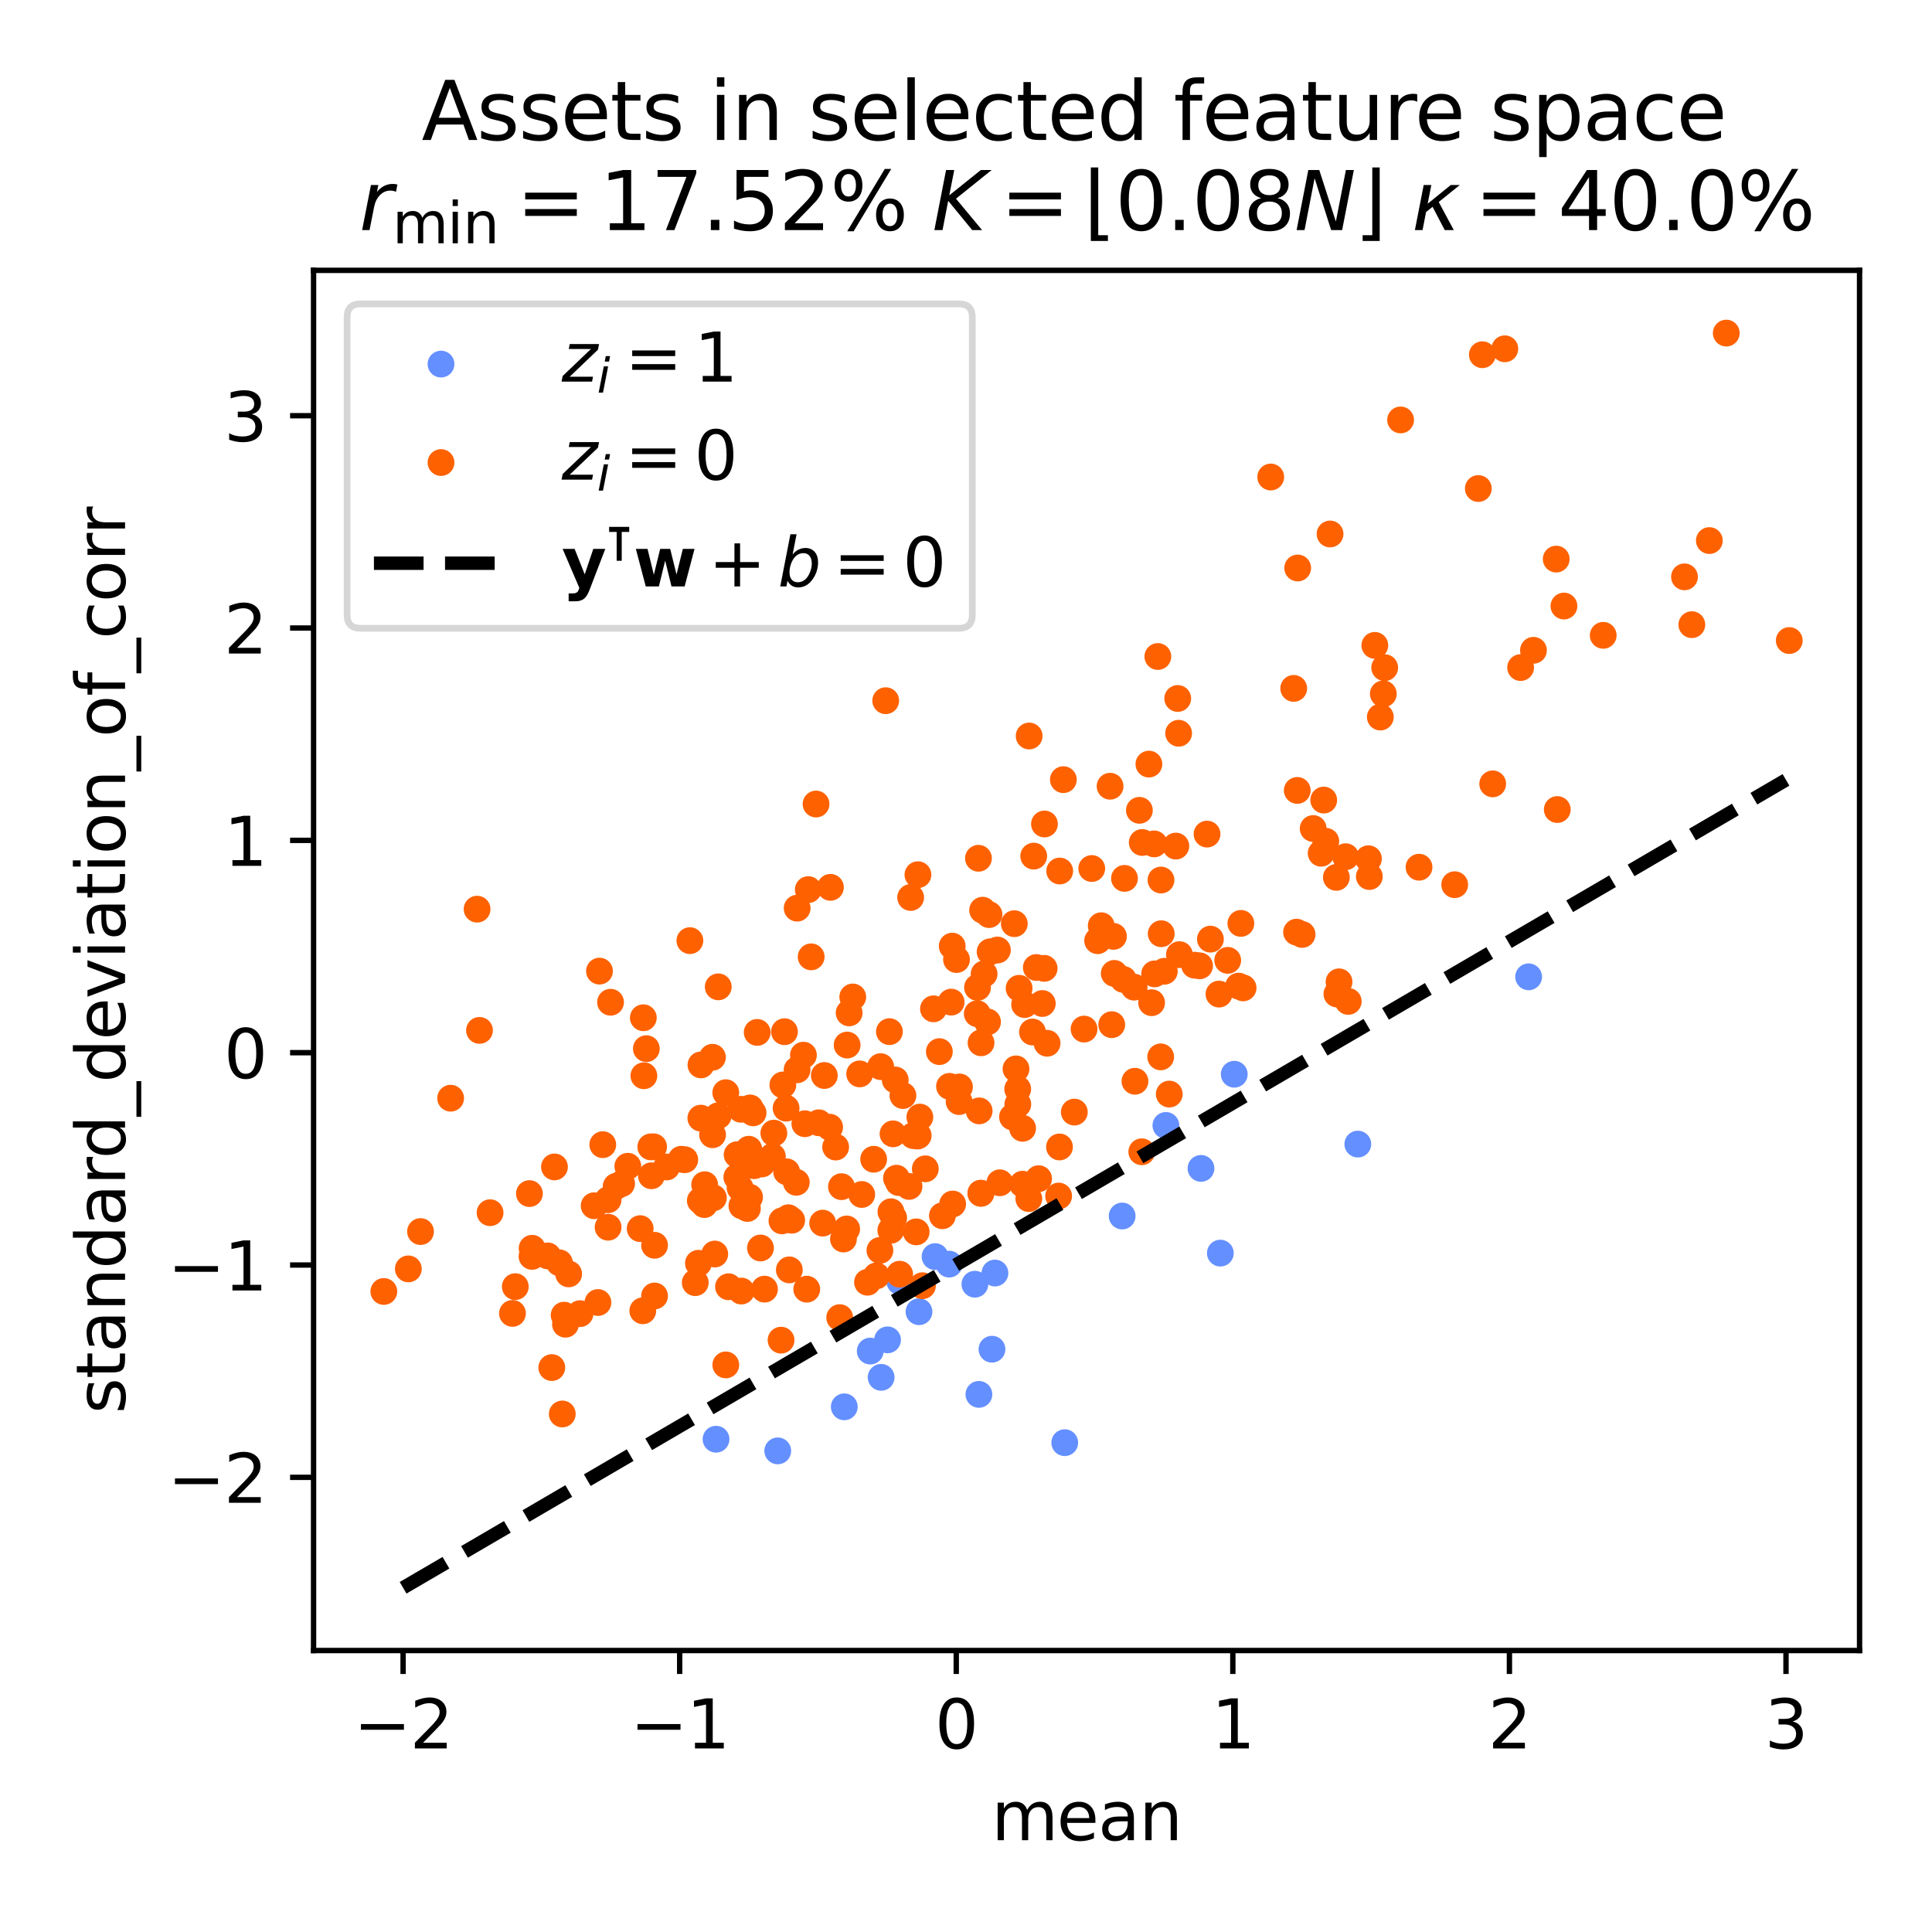 <?xml version="1.0" encoding="utf-8" standalone="no"?>
<!DOCTYPE svg PUBLIC "-//W3C//DTD SVG 1.1//EN"
  "http://www.w3.org/Graphics/SVG/1.1/DTD/svg11.dtd">
<svg xmlns:xlink="http://www.w3.org/1999/xlink" width="288pt" height="288pt" viewBox="0 0 288 288" xmlns="http://www.w3.org/2000/svg" version="1.1">
 <defs>
  <style type="text/css">*{stroke-linejoin: round; stroke-linecap: butt}</style>
 </defs>
 <g id="figure_1">
  <g id="patch_1">
   <path d="M 0 288 
L 288 288 
L 288 0 
L 0 0 
z
" style="fill: #ffffff"/>
  </g>
  <g id="axes_1">
   <g id="patch_2">
    <path d="M 46.741 246.04 
L 277.2 246.04 
L 277.2 40.301 
L 46.741 40.301 
z
" style="fill: #ffffff"/>
   </g>
   <g id="PathCollection_1">
    <defs>
     <path id="C0_0_7df1f08308" d="M 0 1.5 
C 0.398 1.5 0.779 1.342 1.061 1.061 
C 1.342 0.779 1.5 0.398 1.5 -0 
C 1.5 -0.398 1.342 -0.779 1.061 -1.061 
C 0.779 -1.342 0.398 -1.5 0 -1.5 
C -0.398 -1.5 -0.779 -1.342 -1.061 -1.061 
C -1.342 -0.779 -1.5 -0.398 -1.5 0 
C -1.5 0.398 -1.342 0.779 -1.061 1.061 
C -0.779 1.342 -0.398 1.5 0 1.5 
z
"/>
    </defs>
    <g clip-path="url(#p97bf15d71c)">
     <use xlink:href="#C0_0_7df1f08308" x="136.994" y="195.535" style="fill: #648fff; stroke: #648fff"/>
    </g>
    <g clip-path="url(#p97bf15d71c)">
     <use xlink:href="#C0_0_7df1f08308" x="227.871" y="145.614" style="fill: #648fff; stroke: #648fff"/>
    </g>
    <g clip-path="url(#p97bf15d71c)">
     <use xlink:href="#C0_0_7df1f08308" x="147.871" y="201.124" style="fill: #648fff; stroke: #648fff"/>
    </g>
    <g clip-path="url(#p97bf15d71c)">
     <use xlink:href="#C0_0_7df1f08308" x="139.39" y="187.32" style="fill: #648fff; stroke: #648fff"/>
    </g>
    <g clip-path="url(#p97bf15d71c)">
     <use xlink:href="#C0_0_7df1f08308" x="202.408" y="170.549" style="fill: #648fff; stroke: #648fff"/>
    </g>
    <g clip-path="url(#p97bf15d71c)">
     <use xlink:href="#C0_0_7df1f08308" x="115.937" y="216.281" style="fill: #648fff; stroke: #648fff"/>
    </g>
    <g clip-path="url(#p97bf15d71c)">
     <use xlink:href="#C0_0_7df1f08308" x="173.799" y="167.767" style="fill: #648fff; stroke: #648fff"/>
    </g>
    <g clip-path="url(#p97bf15d71c)">
     <use xlink:href="#C0_0_7df1f08308" x="183.988" y="160.133" style="fill: #648fff; stroke: #648fff"/>
    </g>
    <g clip-path="url(#p97bf15d71c)">
     <use xlink:href="#C0_0_7df1f08308" x="145.325" y="191.434" style="fill: #648fff; stroke: #648fff"/>
    </g>
    <g clip-path="url(#p97bf15d71c)">
     <use xlink:href="#C0_0_7df1f08308" x="141.49" y="188.44" style="fill: #648fff; stroke: #648fff"/>
    </g>
    <g clip-path="url(#p97bf15d71c)">
     <use xlink:href="#C0_0_7df1f08308" x="181.914" y="186.802" style="fill: #648fff; stroke: #648fff"/>
    </g>
    <g clip-path="url(#p97bf15d71c)">
     <use xlink:href="#C0_0_7df1f08308" x="179.029" y="174.17" style="fill: #648fff; stroke: #648fff"/>
    </g>
    <g clip-path="url(#p97bf15d71c)">
     <use xlink:href="#C0_0_7df1f08308" x="131.349" y="205.319" style="fill: #648fff; stroke: #648fff"/>
    </g>
    <g clip-path="url(#p97bf15d71c)">
     <use xlink:href="#C0_0_7df1f08308" x="134.138" y="191.042" style="fill: #648fff; stroke: #648fff"/>
    </g>
    <g clip-path="url(#p97bf15d71c)">
     <use xlink:href="#C0_0_7df1f08308" x="106.738" y="214.541" style="fill: #648fff; stroke: #648fff"/>
    </g>
    <g clip-path="url(#p97bf15d71c)">
     <use xlink:href="#C0_0_7df1f08308" x="145.923" y="207.856" style="fill: #648fff; stroke: #648fff"/>
    </g>
    <g clip-path="url(#p97bf15d71c)">
     <use xlink:href="#C0_0_7df1f08308" x="167.278" y="181.269" style="fill: #648fff; stroke: #648fff"/>
    </g>
    <g clip-path="url(#p97bf15d71c)">
     <use xlink:href="#C0_0_7df1f08308" x="125.857" y="209.714" style="fill: #648fff; stroke: #648fff"/>
    </g>
    <g clip-path="url(#p97bf15d71c)">
     <use xlink:href="#C0_0_7df1f08308" x="148.313" y="189.771" style="fill: #648fff; stroke: #648fff"/>
    </g>
    <g clip-path="url(#p97bf15d71c)">
     <use xlink:href="#C0_0_7df1f08308" x="132.304" y="199.731" style="fill: #648fff; stroke: #648fff"/>
    </g>
    <g clip-path="url(#p97bf15d71c)">
     <use xlink:href="#C0_0_7df1f08308" x="158.72" y="215.057" style="fill: #648fff; stroke: #648fff"/>
    </g>
    <g clip-path="url(#p97bf15d71c)">
     <use xlink:href="#C0_0_7df1f08308" x="129.725" y="201.404" style="fill: #648fff; stroke: #648fff"/>
    </g>
   </g>
   <g id="PathCollection_2">
    <defs>
     <path id="C1_0_7507a7fe83" d="M 0 1.5 
C 0.398 1.5 0.779 1.342 1.061 1.061 
C 1.342 0.779 1.5 0.398 1.5 -0 
C 1.5 -0.398 1.342 -0.779 1.061 -1.061 
C 0.779 -1.342 0.398 -1.5 0 -1.5 
C -0.398 -1.5 -0.779 -1.342 -1.061 -1.061 
C -1.342 -0.779 -1.5 -0.398 -1.5 0 
C -1.5 0.398 -1.342 0.779 -1.061 1.061 
C -0.779 1.342 -0.398 1.5 0 1.5 
z
"/>
    </defs>
    <g clip-path="url(#p97bf15d71c)">
     <use xlink:href="#C1_0_7507a7fe83" x="195.754" y="123.509" style="fill: #fe6100; stroke: #fe6100"/>
    </g>
    <g clip-path="url(#p97bf15d71c)">
     <use xlink:href="#C1_0_7507a7fe83" x="155.65" y="144.35" style="fill: #fe6100; stroke: #fe6100"/>
    </g>
    <g clip-path="url(#p97bf15d71c)">
     <use xlink:href="#C1_0_7507a7fe83" x="171.668" y="149.468" style="fill: #fe6100; stroke: #fe6100"/>
    </g>
    <g clip-path="url(#p97bf15d71c)">
     <use xlink:href="#C1_0_7507a7fe83" x="206.209" y="103.43" style="fill: #fe6100; stroke: #fe6100"/>
    </g>
    <g clip-path="url(#p97bf15d71c)">
     <use xlink:href="#C1_0_7507a7fe83" x="113.366" y="186.035" style="fill: #fe6100; stroke: #fe6100"/>
    </g>
    <g clip-path="url(#p97bf15d71c)">
     <use xlink:href="#C1_0_7507a7fe83" x="151.707" y="162.342" style="fill: #fe6100; stroke: #fe6100"/>
    </g>
    <g clip-path="url(#p97bf15d71c)">
     <use xlink:href="#C1_0_7507a7fe83" x="175.562" y="104.12" style="fill: #fe6100; stroke: #fe6100"/>
    </g>
    <g clip-path="url(#p97bf15d71c)">
     <use xlink:href="#C1_0_7507a7fe83" x="122.636" y="182.33" style="fill: #fe6100; stroke: #fe6100"/>
    </g>
    <g clip-path="url(#p97bf15d71c)">
     <use xlink:href="#C1_0_7507a7fe83" x="197.635" y="125.408" style="fill: #fe6100; stroke: #fe6100"/>
    </g>
    <g clip-path="url(#p97bf15d71c)">
     <use xlink:href="#C1_0_7507a7fe83" x="154.093" y="127.621" style="fill: #fe6100; stroke: #fe6100"/>
    </g>
    <g clip-path="url(#p97bf15d71c)">
     <use xlink:href="#C1_0_7507a7fe83" x="146.224" y="177.886" style="fill: #fe6100; stroke: #fe6100"/>
    </g>
    <g clip-path="url(#p97bf15d71c)">
     <use xlink:href="#C1_0_7507a7fe83" x="146.699" y="145.185" style="fill: #fe6100; stroke: #fe6100"/>
    </g>
    <g clip-path="url(#p97bf15d71c)">
     <use xlink:href="#C1_0_7507a7fe83" x="104.488" y="158.743" style="fill: #fe6100; stroke: #fe6100"/>
    </g>
    <g clip-path="url(#p97bf15d71c)">
     <use xlink:href="#C1_0_7507a7fe83" x="192.852" y="102.618" style="fill: #fe6100; stroke: #fe6100"/>
    </g>
    <g clip-path="url(#p97bf15d71c)">
     <use xlink:href="#C1_0_7507a7fe83" x="220.371" y="72.823" style="fill: #fe6100; stroke: #fe6100"/>
    </g>
    <g clip-path="url(#p97bf15d71c)">
     <use xlink:href="#C1_0_7507a7fe83" x="126.212" y="183.199" style="fill: #fe6100; stroke: #fe6100"/>
    </g>
    <g clip-path="url(#p97bf15d71c)">
     <use xlink:href="#C1_0_7507a7fe83" x="104.473" y="166.68" style="fill: #fe6100; stroke: #fe6100"/>
    </g>
    <g clip-path="url(#p97bf15d71c)">
     <use xlink:href="#C1_0_7507a7fe83" x="130.234" y="172.807" style="fill: #fe6100; stroke: #fe6100"/>
    </g>
    <g clip-path="url(#p97bf15d71c)">
     <use xlink:href="#C1_0_7507a7fe83" x="82.254" y="203.863" style="fill: #fe6100; stroke: #fe6100"/>
    </g>
    <g clip-path="url(#p97bf15d71c)">
     <use xlink:href="#C1_0_7507a7fe83" x="113.961" y="192.17" style="fill: #fe6100; stroke: #fe6100"/>
    </g>
    <g clip-path="url(#p97bf15d71c)">
     <use xlink:href="#C1_0_7507a7fe83" x="111.414" y="180.146" style="fill: #fe6100; stroke: #fe6100"/>
    </g>
    <g clip-path="url(#p97bf15d71c)">
     <use xlink:href="#C1_0_7507a7fe83" x="117.261" y="174.677" style="fill: #fe6100; stroke: #fe6100"/>
    </g>
    <g clip-path="url(#p97bf15d71c)">
     <use xlink:href="#C1_0_7507a7fe83" x="153.413" y="109.714" style="fill: #fe6100; stroke: #fe6100"/>
    </g>
    <g clip-path="url(#p97bf15d71c)">
     <use xlink:href="#C1_0_7507a7fe83" x="155.375" y="149.589" style="fill: #fe6100; stroke: #fe6100"/>
    </g>
    <g clip-path="url(#p97bf15d71c)">
     <use xlink:href="#C1_0_7507a7fe83" x="82.653" y="173.952" style="fill: #fe6100; stroke: #fe6100"/>
    </g>
    <g clip-path="url(#p97bf15d71c)">
     <use xlink:href="#C1_0_7507a7fe83" x="120.49" y="132.612" style="fill: #fe6100; stroke: #fe6100"/>
    </g>
    <g clip-path="url(#p97bf15d71c)">
     <use xlink:href="#C1_0_7507a7fe83" x="145.679" y="151.111" style="fill: #fe6100; stroke: #fe6100"/>
    </g>
    <g clip-path="url(#p97bf15d71c)">
     <use xlink:href="#C1_0_7507a7fe83" x="266.725" y="95.486" style="fill: #fe6100; stroke: #fe6100"/>
    </g>
    <g clip-path="url(#p97bf15d71c)">
     <use xlink:href="#C1_0_7507a7fe83" x="152.441" y="168.196" style="fill: #fe6100; stroke: #fe6100"/>
    </g>
    <g clip-path="url(#p97bf15d71c)">
     <use xlink:href="#C1_0_7507a7fe83" x="151.917" y="147.321" style="fill: #fe6100; stroke: #fe6100"/>
    </g>
    <g clip-path="url(#p97bf15d71c)">
     <use xlink:href="#C1_0_7507a7fe83" x="102.839" y="140.22" style="fill: #fe6100; stroke: #fe6100"/>
    </g>
    <g clip-path="url(#p97bf15d71c)">
     <use xlink:href="#C1_0_7507a7fe83" x="83.818" y="210.778" style="fill: #fe6100; stroke: #fe6100"/>
    </g>
    <g clip-path="url(#p97bf15d71c)">
     <use xlink:href="#C1_0_7507a7fe83" x="193.443" y="84.669" style="fill: #fe6100; stroke: #fe6100"/>
    </g>
    <g clip-path="url(#p97bf15d71c)">
     <use xlink:href="#C1_0_7507a7fe83" x="67.176" y="163.707" style="fill: #fe6100; stroke: #fe6100"/>
    </g>
    <g clip-path="url(#p97bf15d71c)">
     <use xlink:href="#C1_0_7507a7fe83" x="172.038" y="125.797" style="fill: #fe6100; stroke: #fe6100"/>
    </g>
    <g clip-path="url(#p97bf15d71c)">
     <use xlink:href="#C1_0_7507a7fe83" x="91.851" y="176.842" style="fill: #fe6100; stroke: #fe6100"/>
    </g>
    <g clip-path="url(#p97bf15d71c)">
     <use xlink:href="#C1_0_7507a7fe83" x="112.26" y="165.887" style="fill: #fe6100; stroke: #fe6100"/>
    </g>
    <g clip-path="url(#p97bf15d71c)">
     <use xlink:href="#C1_0_7507a7fe83" x="154.822" y="175.704" style="fill: #fe6100; stroke: #fe6100"/>
    </g>
    <g clip-path="url(#p97bf15d71c)">
     <use xlink:href="#C1_0_7507a7fe83" x="132.03" y="104.451" style="fill: #fe6100; stroke: #fe6100"/>
    </g>
    <g clip-path="url(#p97bf15d71c)">
     <use xlink:href="#C1_0_7507a7fe83" x="141.543" y="161.941" style="fill: #fe6100; stroke: #fe6100"/>
    </g>
    <g clip-path="url(#p97bf15d71c)">
     <use xlink:href="#C1_0_7507a7fe83" x="170.203" y="171.695" style="fill: #fe6100; stroke: #fe6100"/>
    </g>
    <g clip-path="url(#p97bf15d71c)">
     <use xlink:href="#C1_0_7507a7fe83" x="112.876" y="153.899" style="fill: #fe6100; stroke: #fe6100"/>
    </g>
    <g clip-path="url(#p97bf15d71c)">
     <use xlink:href="#C1_0_7507a7fe83" x="108.192" y="162.887" style="fill: #fe6100; stroke: #fe6100"/>
    </g>
    <g clip-path="url(#p97bf15d71c)">
     <use xlink:href="#C1_0_7507a7fe83" x="86.46" y="195.824" style="fill: #fe6100; stroke: #fe6100"/>
    </g>
    <g clip-path="url(#p97bf15d71c)">
     <use xlink:href="#C1_0_7507a7fe83" x="153.363" y="178.673" style="fill: #fe6100; stroke: #fe6100"/>
    </g>
    <g clip-path="url(#p97bf15d71c)">
     <use xlink:href="#C1_0_7507a7fe83" x="151.722" y="164.622" style="fill: #fe6100; stroke: #fe6100"/>
    </g>
    <g clip-path="url(#p97bf15d71c)">
     <use xlink:href="#C1_0_7507a7fe83" x="119.978" y="167.513" style="fill: #fe6100; stroke: #fe6100"/>
    </g>
    <g clip-path="url(#p97bf15d71c)">
     <use xlink:href="#C1_0_7507a7fe83" x="151.202" y="137.691" style="fill: #fe6100; stroke: #fe6100"/>
    </g>
    <g clip-path="url(#p97bf15d71c)">
     <use xlink:href="#C1_0_7507a7fe83" x="103.64" y="191.203" style="fill: #fe6100; stroke: #fe6100"/>
    </g>
    <g clip-path="url(#p97bf15d71c)">
     <use xlink:href="#C1_0_7507a7fe83" x="169.187" y="161.18" style="fill: #fe6100; stroke: #fe6100"/>
    </g>
    <g clip-path="url(#p97bf15d71c)">
     <use xlink:href="#C1_0_7507a7fe83" x="146.476" y="135.681" style="fill: #fe6100; stroke: #fe6100"/>
    </g>
    <g clip-path="url(#p97bf15d71c)">
     <use xlink:href="#C1_0_7507a7fe83" x="88.572" y="179.738" style="fill: #fe6100; stroke: #fe6100"/>
    </g>
    <g clip-path="url(#p97bf15d71c)">
     <use xlink:href="#C1_0_7507a7fe83" x="108.598" y="191.815" style="fill: #fe6100; stroke: #fe6100"/>
    </g>
    <g clip-path="url(#p97bf15d71c)">
     <use xlink:href="#C1_0_7507a7fe83" x="145.96" y="165.597" style="fill: #fe6100; stroke: #fe6100"/>
    </g>
    <g clip-path="url(#p97bf15d71c)">
     <use xlink:href="#C1_0_7507a7fe83" x="189.425" y="71.108" style="fill: #fe6100; stroke: #fe6100"/>
    </g>
    <g clip-path="url(#p97bf15d71c)">
     <use xlink:href="#C1_0_7507a7fe83" x="79.309" y="187.288" style="fill: #fe6100; stroke: #fe6100"/>
    </g>
    <g clip-path="url(#p97bf15d71c)">
     <use xlink:href="#C1_0_7507a7fe83" x="126.281" y="155.785" style="fill: #fe6100; stroke: #fe6100"/>
    </g>
    <g clip-path="url(#p97bf15d71c)">
     <use xlink:href="#C1_0_7507a7fe83" x="254.81" y="80.582" style="fill: #fe6100; stroke: #fe6100"/>
    </g>
    <g clip-path="url(#p97bf15d71c)">
     <use xlink:href="#C1_0_7507a7fe83" x="110.591" y="179.758" style="fill: #fe6100; stroke: #fe6100"/>
    </g>
    <g clip-path="url(#p97bf15d71c)">
     <use xlink:href="#C1_0_7507a7fe83" x="193.277" y="138.955" style="fill: #fe6100; stroke: #fe6100"/>
    </g>
    <g clip-path="url(#p97bf15d71c)">
     <use xlink:href="#C1_0_7507a7fe83" x="102.077" y="172.876" style="fill: #fe6100; stroke: #fe6100"/>
    </g>
    <g clip-path="url(#p97bf15d71c)">
     <use xlink:href="#C1_0_7507a7fe83" x="142.009" y="179.478" style="fill: #fe6100; stroke: #fe6100"/>
    </g>
    <g clip-path="url(#p97bf15d71c)">
     <use xlink:href="#C1_0_7507a7fe83" x="106.204" y="157.605" style="fill: #fe6100; stroke: #fe6100"/>
    </g>
    <g clip-path="url(#p97bf15d71c)">
     <use xlink:href="#C1_0_7507a7fe83" x="89.854" y="170.634" style="fill: #fe6100; stroke: #fe6100"/>
    </g>
    <g clip-path="url(#p97bf15d71c)">
     <use xlink:href="#C1_0_7507a7fe83" x="78.92" y="177.926" style="fill: #fe6100; stroke: #fe6100"/>
    </g>
    <g clip-path="url(#p97bf15d71c)">
     <use xlink:href="#C1_0_7507a7fe83" x="162.745" y="129.467" style="fill: #fe6100; stroke: #fe6100"/>
    </g>
    <g clip-path="url(#p97bf15d71c)">
     <use xlink:href="#C1_0_7507a7fe83" x="200.98" y="149.276" style="fill: #fe6100; stroke: #fe6100"/>
    </g>
    <g clip-path="url(#p97bf15d71c)">
     <use xlink:href="#C1_0_7507a7fe83" x="116.7" y="161.732" style="fill: #fe6100; stroke: #fe6100"/>
    </g>
    <g clip-path="url(#p97bf15d71c)">
     <use xlink:href="#C1_0_7507a7fe83" x="146.214" y="177.865" style="fill: #fe6100; stroke: #fe6100"/>
    </g>
    <g clip-path="url(#p97bf15d71c)">
     <use xlink:href="#C1_0_7507a7fe83" x="143.026" y="162.03" style="fill: #fe6100; stroke: #fe6100"/>
    </g>
    <g clip-path="url(#p97bf15d71c)">
     <use xlink:href="#C1_0_7507a7fe83" x="135.508" y="176.859" style="fill: #fe6100; stroke: #fe6100"/>
    </g>
    <g clip-path="url(#p97bf15d71c)">
     <use xlink:href="#C1_0_7507a7fe83" x="137.935" y="174.234" style="fill: #fe6100; stroke: #fe6100"/>
    </g>
    <g clip-path="url(#p97bf15d71c)">
     <use xlink:href="#C1_0_7507a7fe83" x="175.697" y="109.304" style="fill: #fe6100; stroke: #fe6100"/>
    </g>
    <g clip-path="url(#p97bf15d71c)">
     <use xlink:href="#C1_0_7507a7fe83" x="151.455" y="159.337" style="fill: #fe6100; stroke: #fe6100"/>
    </g>
    <g clip-path="url(#p97bf15d71c)">
     <use xlink:href="#C1_0_7507a7fe83" x="97.432" y="170.952" style="fill: #fe6100; stroke: #fe6100"/>
    </g>
    <g clip-path="url(#p97bf15d71c)">
     <use xlink:href="#C1_0_7507a7fe83" x="125.436" y="176.895" style="fill: #fe6100; stroke: #fe6100"/>
    </g>
    <g clip-path="url(#p97bf15d71c)">
     <use xlink:href="#C1_0_7507a7fe83" x="76.813" y="191.798" style="fill: #fe6100; stroke: #fe6100"/>
    </g>
    <g clip-path="url(#p97bf15d71c)">
     <use xlink:href="#C1_0_7507a7fe83" x="123.673" y="168.028" style="fill: #fe6100; stroke: #fe6100"/>
    </g>
    <g clip-path="url(#p97bf15d71c)">
     <use xlink:href="#C1_0_7507a7fe83" x="122.048" y="167.369" style="fill: #fe6100; stroke: #fe6100"/>
    </g>
    <g clip-path="url(#p97bf15d71c)">
     <use xlink:href="#C1_0_7507a7fe83" x="137.508" y="191.658" style="fill: #fe6100; stroke: #fe6100"/>
    </g>
    <g clip-path="url(#p97bf15d71c)">
     <use xlink:href="#C1_0_7507a7fe83" x="118.016" y="181.895" style="fill: #fe6100; stroke: #fe6100"/>
    </g>
    <g clip-path="url(#p97bf15d71c)">
     <use xlink:href="#C1_0_7507a7fe83" x="140.481" y="181.232" style="fill: #fe6100; stroke: #fe6100"/>
    </g>
    <g clip-path="url(#p97bf15d71c)">
     <use xlink:href="#C1_0_7507a7fe83" x="163.624" y="140.229" style="fill: #fe6100; stroke: #fe6100"/>
    </g>
    <g clip-path="url(#p97bf15d71c)">
     <use xlink:href="#C1_0_7507a7fe83" x="173.1" y="139.189" style="fill: #fe6100; stroke: #fe6100"/>
    </g>
    <g clip-path="url(#p97bf15d71c)">
     <use xlink:href="#C1_0_7507a7fe83" x="167.626" y="130.94" style="fill: #fe6100; stroke: #fe6100"/>
    </g>
    <g clip-path="url(#p97bf15d71c)">
     <use xlink:href="#C1_0_7507a7fe83" x="232.142" y="120.677" style="fill: #fe6100; stroke: #fe6100"/>
    </g>
    <g clip-path="url(#p97bf15d71c)">
     <use xlink:href="#C1_0_7507a7fe83" x="169.064" y="147.154" style="fill: #fe6100; stroke: #fe6100"/>
    </g>
    <g clip-path="url(#p97bf15d71c)">
     <use xlink:href="#C1_0_7507a7fe83" x="173.066" y="131.185" style="fill: #fe6100; stroke: #fe6100"/>
    </g>
    <g clip-path="url(#p97bf15d71c)">
     <use xlink:href="#C1_0_7507a7fe83" x="62.686" y="183.587" style="fill: #fe6100; stroke: #fe6100"/>
    </g>
    <g clip-path="url(#p97bf15d71c)">
     <use xlink:href="#C1_0_7507a7fe83" x="157.937" y="170.975" style="fill: #fe6100; stroke: #fe6100"/>
    </g>
    <g clip-path="url(#p97bf15d71c)">
     <use xlink:href="#C1_0_7507a7fe83" x="170.272" y="125.586" style="fill: #fe6100; stroke: #fe6100"/>
    </g>
    <g clip-path="url(#p97bf15d71c)">
     <use xlink:href="#C1_0_7507a7fe83" x="158.515" y="116.222" style="fill: #fe6100; stroke: #fe6100"/>
    </g>
    <g clip-path="url(#p97bf15d71c)">
     <use xlink:href="#C1_0_7507a7fe83" x="206.414" y="99.526" style="fill: #fe6100; stroke: #fe6100"/>
    </g>
    <g clip-path="url(#p97bf15d71c)">
     <use xlink:href="#C1_0_7507a7fe83" x="178.819" y="143.972" style="fill: #fe6100; stroke: #fe6100"/>
    </g>
    <g clip-path="url(#p97bf15d71c)">
     <use xlink:href="#C1_0_7507a7fe83" x="125.73" y="184.697" style="fill: #fe6100; stroke: #fe6100"/>
    </g>
    <g clip-path="url(#p97bf15d71c)">
     <use xlink:href="#C1_0_7507a7fe83" x="238.988" y="94.709" style="fill: #fe6100; stroke: #fe6100"/>
    </g>
    <g clip-path="url(#p97bf15d71c)">
     <use xlink:href="#C1_0_7507a7fe83" x="97.574" y="185.632" style="fill: #fe6100; stroke: #fe6100"/>
    </g>
    <g clip-path="url(#p97bf15d71c)">
     <use xlink:href="#C1_0_7507a7fe83" x="110.326" y="177.083" style="fill: #fe6100; stroke: #fe6100"/>
    </g>
    <g clip-path="url(#p97bf15d71c)">
     <use xlink:href="#C1_0_7507a7fe83" x="89.364" y="144.763" style="fill: #fe6100; stroke: #fe6100"/>
    </g>
    <g clip-path="url(#p97bf15d71c)">
     <use xlink:href="#C1_0_7507a7fe83" x="137.124" y="166.524" style="fill: #fe6100; stroke: #fe6100"/>
    </g>
    <g clip-path="url(#p97bf15d71c)">
     <use xlink:href="#C1_0_7507a7fe83" x="127.119" y="148.617" style="fill: #fe6100; stroke: #fe6100"/>
    </g>
    <g clip-path="url(#p97bf15d71c)">
     <use xlink:href="#C1_0_7507a7fe83" x="233.135" y="90.342" style="fill: #fe6100; stroke: #fe6100"/>
    </g>
    <g clip-path="url(#p97bf15d71c)">
     <use xlink:href="#C1_0_7507a7fe83" x="200.593" y="127.708" style="fill: #fe6100; stroke: #fe6100"/>
    </g>
    <g clip-path="url(#p97bf15d71c)">
     <use xlink:href="#C1_0_7507a7fe83" x="81.656" y="187.218" style="fill: #fe6100; stroke: #fe6100"/>
    </g>
    <g clip-path="url(#p97bf15d71c)">
     <use xlink:href="#C1_0_7507a7fe83" x="147.592" y="141.887" style="fill: #fe6100; stroke: #fe6100"/>
    </g>
    <g clip-path="url(#p97bf15d71c)">
     <use xlink:href="#C1_0_7507a7fe83" x="91.013" y="149.402" style="fill: #fe6100; stroke: #fe6100"/>
    </g>
    <g clip-path="url(#p97bf15d71c)">
     <use xlink:href="#C1_0_7507a7fe83" x="136.877" y="169.277" style="fill: #fe6100; stroke: #fe6100"/>
    </g>
    <g clip-path="url(#p97bf15d71c)">
     <use xlink:href="#C1_0_7507a7fe83" x="130.654" y="190.188" style="fill: #fe6100; stroke: #fe6100"/>
    </g>
    <g clip-path="url(#p97bf15d71c)">
     <use xlink:href="#C1_0_7507a7fe83" x="97.106" y="175.272" style="fill: #fe6100; stroke: #fe6100"/>
    </g>
    <g clip-path="url(#p97bf15d71c)">
     <use xlink:href="#C1_0_7507a7fe83" x="110.457" y="165.359" style="fill: #fe6100; stroke: #fe6100"/>
    </g>
    <g clip-path="url(#p97bf15d71c)">
     <use xlink:href="#C1_0_7507a7fe83" x="115.354" y="168.916" style="fill: #fe6100; stroke: #fe6100"/>
    </g>
    <g clip-path="url(#p97bf15d71c)">
     <use xlink:href="#C1_0_7507a7fe83" x="216.85" y="131.882" style="fill: #fe6100; stroke: #fe6100"/>
    </g>
    <g clip-path="url(#p97bf15d71c)">
     <use xlink:href="#C1_0_7507a7fe83" x="222.516" y="116.849" style="fill: #fe6100; stroke: #fe6100"/>
    </g>
    <g clip-path="url(#p97bf15d71c)">
     <use xlink:href="#C1_0_7507a7fe83" x="132.81" y="180.634" style="fill: #fe6100; stroke: #fe6100"/>
    </g>
    <g clip-path="url(#p97bf15d71c)">
     <use xlink:href="#C1_0_7507a7fe83" x="167.457" y="145.999" style="fill: #fe6100; stroke: #fe6100"/>
    </g>
    <g clip-path="url(#p97bf15d71c)">
     <use xlink:href="#C1_0_7507a7fe83" x="199.209" y="130.787" style="fill: #fe6100; stroke: #fe6100"/>
    </g>
    <g clip-path="url(#p97bf15d71c)">
     <use xlink:href="#C1_0_7507a7fe83" x="224.322" y="51.994" style="fill: #fe6100; stroke: #fe6100"/>
    </g>
    <g clip-path="url(#p97bf15d71c)">
     <use xlink:href="#C1_0_7507a7fe83" x="118.819" y="159.475" style="fill: #fe6100; stroke: #fe6100"/>
    </g>
    <g clip-path="url(#p97bf15d71c)">
     <use xlink:href="#C1_0_7507a7fe83" x="199.289" y="148.173" style="fill: #fe6100; stroke: #fe6100"/>
    </g>
    <g clip-path="url(#p97bf15d71c)">
     <use xlink:href="#C1_0_7507a7fe83" x="128.15" y="160.083" style="fill: #fe6100; stroke: #fe6100"/>
    </g>
    <g clip-path="url(#p97bf15d71c)">
     <use xlink:href="#C1_0_7507a7fe83" x="131.277" y="159.003" style="fill: #fe6100; stroke: #fe6100"/>
    </g>
    <g clip-path="url(#p97bf15d71c)">
     <use xlink:href="#C1_0_7507a7fe83" x="116.432" y="199.776" style="fill: #fe6100; stroke: #fe6100"/>
    </g>
    <g clip-path="url(#p97bf15d71c)">
     <use xlink:href="#C1_0_7507a7fe83" x="172.119" y="145.173" style="fill: #fe6100; stroke: #fe6100"/>
    </g>
    <g clip-path="url(#p97bf15d71c)">
     <use xlink:href="#C1_0_7507a7fe83" x="146.245" y="155.446" style="fill: #fe6100; stroke: #fe6100"/>
    </g>
    <g clip-path="url(#p97bf15d71c)">
     <use xlink:href="#C1_0_7507a7fe83" x="172.599" y="97.865" style="fill: #fe6100; stroke: #fe6100"/>
    </g>
    <g clip-path="url(#p97bf15d71c)">
     <use xlink:href="#C1_0_7507a7fe83" x="111.62" y="171.314" style="fill: #fe6100; stroke: #fe6100"/>
    </g>
    <g clip-path="url(#p97bf15d71c)">
     <use xlink:href="#C1_0_7507a7fe83" x="157.969" y="129.842" style="fill: #fe6100; stroke: #fe6100"/>
    </g>
    <g clip-path="url(#p97bf15d71c)">
     <use xlink:href="#C1_0_7507a7fe83" x="123.79" y="132.275" style="fill: #fe6100; stroke: #fe6100"/>
    </g>
    <g clip-path="url(#p97bf15d71c)">
     <use xlink:href="#C1_0_7507a7fe83" x="208.786" y="62.599" style="fill: #fe6100; stroke: #fe6100"/>
    </g>
    <g clip-path="url(#p97bf15d71c)">
     <use xlink:href="#C1_0_7507a7fe83" x="153.91" y="153.839" style="fill: #fe6100; stroke: #fe6100"/>
    </g>
    <g clip-path="url(#p97bf15d71c)">
     <use xlink:href="#C1_0_7507a7fe83" x="116.94" y="153.793" style="fill: #fe6100; stroke: #fe6100"/>
    </g>
    <g clip-path="url(#p97bf15d71c)">
     <use xlink:href="#C1_0_7507a7fe83" x="173.022" y="157.545" style="fill: #fe6100; stroke: #fe6100"/>
    </g>
    <g clip-path="url(#p97bf15d71c)">
     <use xlink:href="#C1_0_7507a7fe83" x="194.1" y="139.296" style="fill: #fe6100; stroke: #fe6100"/>
    </g>
    <g clip-path="url(#p97bf15d71c)">
     <use xlink:href="#C1_0_7507a7fe83" x="133.637" y="175.634" style="fill: #fe6100; stroke: #fe6100"/>
    </g>
    <g clip-path="url(#p97bf15d71c)">
     <use xlink:href="#C1_0_7507a7fe83" x="105.043" y="176.604" style="fill: #fe6100; stroke: #fe6100"/>
    </g>
    <g clip-path="url(#p97bf15d71c)">
     <use xlink:href="#C1_0_7507a7fe83" x="147.432" y="136.338" style="fill: #fe6100; stroke: #fe6100"/>
    </g>
    <g clip-path="url(#p97bf15d71c)">
     <use xlink:href="#C1_0_7507a7fe83" x="95.901" y="151.714" style="fill: #fe6100; stroke: #fe6100"/>
    </g>
    <g clip-path="url(#p97bf15d71c)">
     <use xlink:href="#C1_0_7507a7fe83" x="175.28" y="126.124" style="fill: #fe6100; stroke: #fe6100"/>
    </g>
    <g clip-path="url(#p97bf15d71c)">
     <use xlink:href="#C1_0_7507a7fe83" x="84.296" y="197.4" style="fill: #fe6100; stroke: #fe6100"/>
    </g>
    <g clip-path="url(#p97bf15d71c)">
     <use xlink:href="#C1_0_7507a7fe83" x="124.569" y="170.987" style="fill: #fe6100; stroke: #fe6100"/>
    </g>
    <g clip-path="url(#p97bf15d71c)">
     <use xlink:href="#C1_0_7507a7fe83" x="226.677" y="99.511" style="fill: #fe6100; stroke: #fe6100"/>
    </g>
    <g clip-path="url(#p97bf15d71c)">
     <use xlink:href="#C1_0_7507a7fe83" x="111.74" y="178.462" style="fill: #fe6100; stroke: #fe6100"/>
    </g>
    <g clip-path="url(#p97bf15d71c)">
     <use xlink:href="#C1_0_7507a7fe83" x="136.833" y="130.392" style="fill: #fe6100; stroke: #fe6100"/>
    </g>
    <g clip-path="url(#p97bf15d71c)">
     <use xlink:href="#C1_0_7507a7fe83" x="165.48" y="117.202" style="fill: #fe6100; stroke: #fe6100"/>
    </g>
    <g clip-path="url(#p97bf15d71c)">
     <use xlink:href="#C1_0_7507a7fe83" x="136.137" y="169.28" style="fill: #fe6100; stroke: #fe6100"/>
    </g>
    <g clip-path="url(#p97bf15d71c)">
     <use xlink:href="#C1_0_7507a7fe83" x="142.973" y="164.213" style="fill: #fe6100; stroke: #fe6100"/>
    </g>
    <g clip-path="url(#p97bf15d71c)">
     <use xlink:href="#C1_0_7507a7fe83" x="57.217" y="192.516" style="fill: #fe6100; stroke: #fe6100"/>
    </g>
    <g clip-path="url(#p97bf15d71c)">
     <use xlink:href="#C1_0_7507a7fe83" x="132.582" y="153.785" style="fill: #fe6100; stroke: #fe6100"/>
    </g>
    <g clip-path="url(#p97bf15d71c)">
     <use xlink:href="#C1_0_7507a7fe83" x="174.3" y="163.092" style="fill: #fe6100; stroke: #fe6100"/>
    </g>
    <g clip-path="url(#p97bf15d71c)">
     <use xlink:href="#C1_0_7507a7fe83" x="205.765" y="106.888" style="fill: #fe6100; stroke: #fe6100"/>
    </g>
    <g clip-path="url(#p97bf15d71c)">
     <use xlink:href="#C1_0_7507a7fe83" x="184.976" y="137.648" style="fill: #fe6100; stroke: #fe6100"/>
    </g>
    <g clip-path="url(#p97bf15d71c)">
     <use xlink:href="#C1_0_7507a7fe83" x="139.151" y="150.384" style="fill: #fe6100; stroke: #fe6100"/>
    </g>
    <g clip-path="url(#p97bf15d71c)">
     <use xlink:href="#C1_0_7507a7fe83" x="104.989" y="179.565" style="fill: #fe6100; stroke: #fe6100"/>
    </g>
    <g clip-path="url(#p97bf15d71c)">
     <use xlink:href="#C1_0_7507a7fe83" x="165.724" y="152.748" style="fill: #fe6100; stroke: #fe6100"/>
    </g>
    <g clip-path="url(#p97bf15d71c)">
     <use xlink:href="#C1_0_7507a7fe83" x="154.483" y="144.225" style="fill: #fe6100; stroke: #fe6100"/>
    </g>
    <g clip-path="url(#p97bf15d71c)">
     <use xlink:href="#C1_0_7507a7fe83" x="109.839" y="175.471" style="fill: #fe6100; stroke: #fe6100"/>
    </g>
    <g clip-path="url(#p97bf15d71c)">
     <use xlink:href="#C1_0_7507a7fe83" x="203.991" y="128.01" style="fill: #fe6100; stroke: #fe6100"/>
    </g>
    <g clip-path="url(#p97bf15d71c)">
     <use xlink:href="#C1_0_7507a7fe83" x="156.087" y="155.516" style="fill: #fe6100; stroke: #fe6100"/>
    </g>
    <g clip-path="url(#p97bf15d71c)">
     <use xlink:href="#C1_0_7507a7fe83" x="134.108" y="189.943" style="fill: #fe6100; stroke: #fe6100"/>
    </g>
    <g clip-path="url(#p97bf15d71c)">
     <use xlink:href="#C1_0_7507a7fe83" x="95.984" y="160.361" style="fill: #fe6100; stroke: #fe6100"/>
    </g>
    <g clip-path="url(#p97bf15d71c)">
     <use xlink:href="#C1_0_7507a7fe83" x="165.98" y="139.583" style="fill: #fe6100; stroke: #fe6100"/>
    </g>
    <g clip-path="url(#p97bf15d71c)">
     <use xlink:href="#C1_0_7507a7fe83" x="251.105" y="85.99" style="fill: #fe6100; stroke: #fe6100"/>
    </g>
    <g clip-path="url(#p97bf15d71c)">
     <use xlink:href="#C1_0_7507a7fe83" x="106.545" y="186.937" style="fill: #fe6100; stroke: #fe6100"/>
    </g>
    <g clip-path="url(#p97bf15d71c)">
     <use xlink:href="#C1_0_7507a7fe83" x="71.119" y="135.527" style="fill: #fe6100; stroke: #fe6100"/>
    </g>
    <g clip-path="url(#p97bf15d71c)">
     <use xlink:href="#C1_0_7507a7fe83" x="92.662" y="176.45" style="fill: #fe6100; stroke: #fe6100"/>
    </g>
    <g clip-path="url(#p97bf15d71c)">
     <use xlink:href="#C1_0_7507a7fe83" x="83.393" y="188.247" style="fill: #fe6100; stroke: #fe6100"/>
    </g>
    <g clip-path="url(#p97bf15d71c)">
     <use xlink:href="#C1_0_7507a7fe83" x="125.174" y="196.416" style="fill: #fe6100; stroke: #fe6100"/>
    </g>
    <g clip-path="url(#p97bf15d71c)">
     <use xlink:href="#C1_0_7507a7fe83" x="118.704" y="176.243" style="fill: #fe6100; stroke: #fe6100"/>
    </g>
    <g clip-path="url(#p97bf15d71c)">
     <use xlink:href="#C1_0_7507a7fe83" x="95.821" y="195.394" style="fill: #fe6100; stroke: #fe6100"/>
    </g>
    <g clip-path="url(#p97bf15d71c)">
     <use xlink:href="#C1_0_7507a7fe83" x="97.573" y="193.189" style="fill: #fe6100; stroke: #fe6100"/>
    </g>
    <g clip-path="url(#p97bf15d71c)">
     <use xlink:href="#C1_0_7507a7fe83" x="122.879" y="160.323" style="fill: #fe6100; stroke: #fe6100"/>
    </g>
    <g clip-path="url(#p97bf15d71c)">
     <use xlink:href="#C1_0_7507a7fe83" x="171.265" y="113.904" style="fill: #fe6100; stroke: #fe6100"/>
    </g>
    <g clip-path="url(#p97bf15d71c)">
     <use xlink:href="#C1_0_7507a7fe83" x="112.422" y="173.768" style="fill: #fe6100; stroke: #fe6100"/>
    </g>
    <g clip-path="url(#p97bf15d71c)">
     <use xlink:href="#C1_0_7507a7fe83" x="211.533" y="129.274" style="fill: #fe6100; stroke: #fe6100"/>
    </g>
    <g clip-path="url(#p97bf15d71c)">
     <use xlink:href="#C1_0_7507a7fe83" x="106.222" y="169.155" style="fill: #fe6100; stroke: #fe6100"/>
    </g>
    <g clip-path="url(#p97bf15d71c)">
     <use xlink:href="#C1_0_7507a7fe83" x="152.737" y="149.749" style="fill: #fe6100; stroke: #fe6100"/>
    </g>
    <g clip-path="url(#p97bf15d71c)">
     <use xlink:href="#C1_0_7507a7fe83" x="101.555" y="172.811" style="fill: #fe6100; stroke: #fe6100"/>
    </g>
    <g clip-path="url(#p97bf15d71c)">
     <use xlink:href="#C1_0_7507a7fe83" x="204.127" y="130.666" style="fill: #fe6100; stroke: #fe6100"/>
    </g>
    <g clip-path="url(#p97bf15d71c)">
     <use xlink:href="#C1_0_7507a7fe83" x="99.369" y="173.96" style="fill: #fe6100; stroke: #fe6100"/>
    </g>
    <g clip-path="url(#p97bf15d71c)">
     <use xlink:href="#C1_0_7507a7fe83" x="133.953" y="176.279" style="fill: #fe6100; stroke: #fe6100"/>
    </g>
    <g clip-path="url(#p97bf15d71c)">
     <use xlink:href="#C1_0_7507a7fe83" x="84.095" y="196.049" style="fill: #fe6100; stroke: #fe6100"/>
    </g>
    <g clip-path="url(#p97bf15d71c)">
     <use xlink:href="#C1_0_7507a7fe83" x="166.102" y="145.104" style="fill: #fe6100; stroke: #fe6100"/>
    </g>
    <g clip-path="url(#p97bf15d71c)">
     <use xlink:href="#C1_0_7507a7fe83" x="252.199" y="93.119" style="fill: #fe6100; stroke: #fe6100"/>
    </g>
    <g clip-path="url(#p97bf15d71c)">
     <use xlink:href="#C1_0_7507a7fe83" x="199.609" y="146.358" style="fill: #fe6100; stroke: #fe6100"/>
    </g>
    <g clip-path="url(#p97bf15d71c)">
     <use xlink:href="#C1_0_7507a7fe83" x="76.395" y="195.785" style="fill: #fe6100; stroke: #fe6100"/>
    </g>
    <g clip-path="url(#p97bf15d71c)">
     <use xlink:href="#C1_0_7507a7fe83" x="173.564" y="144.785" style="fill: #fe6100; stroke: #fe6100"/>
    </g>
    <g clip-path="url(#p97bf15d71c)">
     <use xlink:href="#C1_0_7507a7fe83" x="181.71" y="148.187" style="fill: #fe6100; stroke: #fe6100"/>
    </g>
    <g clip-path="url(#p97bf15d71c)">
     <use xlink:href="#C1_0_7507a7fe83" x="107.071" y="147.107" style="fill: #fe6100; stroke: #fe6100"/>
    </g>
    <g clip-path="url(#p97bf15d71c)">
     <use xlink:href="#C1_0_7507a7fe83" x="128.455" y="178.059" style="fill: #fe6100; stroke: #fe6100"/>
    </g>
    <g clip-path="url(#p97bf15d71c)">
     <use xlink:href="#C1_0_7507a7fe83" x="113.564" y="173.509" style="fill: #fe6100; stroke: #fe6100"/>
    </g>
    <g clip-path="url(#p97bf15d71c)">
     <use xlink:href="#C1_0_7507a7fe83" x="160.149" y="165.778" style="fill: #fe6100; stroke: #fe6100"/>
    </g>
    <g clip-path="url(#p97bf15d71c)">
     <use xlink:href="#C1_0_7507a7fe83" x="150.931" y="166.506" style="fill: #fe6100; stroke: #fe6100"/>
    </g>
    <g clip-path="url(#p97bf15d71c)">
     <use xlink:href="#C1_0_7507a7fe83" x="90.648" y="182.941" style="fill: #fe6100; stroke: #fe6100"/>
    </g>
    <g clip-path="url(#p97bf15d71c)">
     <use xlink:href="#C1_0_7507a7fe83" x="147.21" y="152.333" style="fill: #fe6100; stroke: #fe6100"/>
    </g>
    <g clip-path="url(#p97bf15d71c)">
     <use xlink:href="#C1_0_7507a7fe83" x="179.931" y="124.337" style="fill: #fe6100; stroke: #fe6100"/>
    </g>
    <g clip-path="url(#p97bf15d71c)">
     <use xlink:href="#C1_0_7507a7fe83" x="148.683" y="141.618" style="fill: #fe6100; stroke: #fe6100"/>
    </g>
    <g clip-path="url(#p97bf15d71c)">
     <use xlink:href="#C1_0_7507a7fe83" x="196.942" y="127.191" style="fill: #fe6100; stroke: #fe6100"/>
    </g>
    <g clip-path="url(#p97bf15d71c)">
     <use xlink:href="#C1_0_7507a7fe83" x="106.341" y="178.56" style="fill: #fe6100; stroke: #fe6100"/>
    </g>
    <g clip-path="url(#p97bf15d71c)">
     <use xlink:href="#C1_0_7507a7fe83" x="145.718" y="147.194" style="fill: #fe6100; stroke: #fe6100"/>
    </g>
    <g clip-path="url(#p97bf15d71c)">
     <use xlink:href="#C1_0_7507a7fe83" x="135.75" y="133.784" style="fill: #fe6100; stroke: #fe6100"/>
    </g>
    <g clip-path="url(#p97bf15d71c)">
     <use xlink:href="#C1_0_7507a7fe83" x="117.665" y="189.3" style="fill: #fe6100; stroke: #fe6100"/>
    </g>
    <g clip-path="url(#p97bf15d71c)">
     <use xlink:href="#C1_0_7507a7fe83" x="119.766" y="157.291" style="fill: #fe6100; stroke: #fe6100"/>
    </g>
    <g clip-path="url(#p97bf15d71c)">
     <use xlink:href="#C1_0_7507a7fe83" x="152.435" y="176.524" style="fill: #fe6100; stroke: #fe6100"/>
    </g>
    <g clip-path="url(#p97bf15d71c)">
     <use xlink:href="#C1_0_7507a7fe83" x="84.769" y="189.895" style="fill: #fe6100; stroke: #fe6100"/>
    </g>
    <g clip-path="url(#p97bf15d71c)">
     <use xlink:href="#C1_0_7507a7fe83" x="120.918" y="142.635" style="fill: #fe6100; stroke: #fe6100"/>
    </g>
    <g clip-path="url(#p97bf15d71c)">
     <use xlink:href="#C1_0_7507a7fe83" x="60.87" y="189.15" style="fill: #fe6100; stroke: #fe6100"/>
    </g>
    <g clip-path="url(#p97bf15d71c)">
     <use xlink:href="#C1_0_7507a7fe83" x="126.58" y="150.987" style="fill: #fe6100; stroke: #fe6100"/>
    </g>
    <g clip-path="url(#p97bf15d71c)">
     <use xlink:href="#C1_0_7507a7fe83" x="104.395" y="178.983" style="fill: #fe6100; stroke: #fe6100"/>
    </g>
    <g clip-path="url(#p97bf15d71c)">
     <use xlink:href="#C1_0_7507a7fe83" x="184.631" y="146.997" style="fill: #fe6100; stroke: #fe6100"/>
    </g>
    <g clip-path="url(#p97bf15d71c)">
     <use xlink:href="#C1_0_7507a7fe83" x="111.813" y="165.159" style="fill: #fe6100; stroke: #fe6100"/>
    </g>
    <g clip-path="url(#p97bf15d71c)">
     <use xlink:href="#C1_0_7507a7fe83" x="107.062" y="166.321" style="fill: #fe6100; stroke: #fe6100"/>
    </g>
    <g clip-path="url(#p97bf15d71c)">
     <use xlink:href="#C1_0_7507a7fe83" x="71.477" y="153.598" style="fill: #fe6100; stroke: #fe6100"/>
    </g>
    <g clip-path="url(#p97bf15d71c)">
     <use xlink:href="#C1_0_7507a7fe83" x="96.35" y="156.323" style="fill: #fe6100; stroke: #fe6100"/>
    </g>
    <g clip-path="url(#p97bf15d71c)">
     <use xlink:href="#C1_0_7507a7fe83" x="108.193" y="203.464" style="fill: #fe6100; stroke: #fe6100"/>
    </g>
    <g clip-path="url(#p97bf15d71c)">
     <use xlink:href="#C1_0_7507a7fe83" x="133.452" y="160.985" style="fill: #fe6100; stroke: #fe6100"/>
    </g>
    <g clip-path="url(#p97bf15d71c)">
     <use xlink:href="#C1_0_7507a7fe83" x="257.332" y="49.653" style="fill: #fe6100; stroke: #fe6100"/>
    </g>
    <g clip-path="url(#p97bf15d71c)">
     <use xlink:href="#C1_0_7507a7fe83" x="193.381" y="117.827" style="fill: #fe6100; stroke: #fe6100"/>
    </g>
    <g clip-path="url(#p97bf15d71c)">
     <use xlink:href="#C1_0_7507a7fe83" x="134.599" y="163.311" style="fill: #fe6100; stroke: #fe6100"/>
    </g>
    <g clip-path="url(#p97bf15d71c)">
     <use xlink:href="#C1_0_7507a7fe83" x="104.111" y="188.313" style="fill: #fe6100; stroke: #fe6100"/>
    </g>
    <g clip-path="url(#p97bf15d71c)">
     <use xlink:href="#C1_0_7507a7fe83" x="129.317" y="191.142" style="fill: #fe6100; stroke: #fe6100"/>
    </g>
    <g clip-path="url(#p97bf15d71c)">
     <use xlink:href="#C1_0_7507a7fe83" x="117.523" y="181.528" style="fill: #fe6100; stroke: #fe6100"/>
    </g>
    <g clip-path="url(#p97bf15d71c)">
     <use xlink:href="#C1_0_7507a7fe83" x="204.943" y="96.206" style="fill: #fe6100; stroke: #fe6100"/>
    </g>
    <g clip-path="url(#p97bf15d71c)">
     <use xlink:href="#C1_0_7507a7fe83" x="141.947" y="141.04" style="fill: #fe6100; stroke: #fe6100"/>
    </g>
    <g clip-path="url(#p97bf15d71c)">
     <use xlink:href="#C1_0_7507a7fe83" x="136.744" y="169.351" style="fill: #fe6100; stroke: #fe6100"/>
    </g>
    <g clip-path="url(#p97bf15d71c)">
     <use xlink:href="#C1_0_7507a7fe83" x="155.697" y="122.828" style="fill: #fe6100; stroke: #fe6100"/>
    </g>
    <g clip-path="url(#p97bf15d71c)">
     <use xlink:href="#C1_0_7507a7fe83" x="79.323" y="186.078" style="fill: #fe6100; stroke: #fe6100"/>
    </g>
    <g clip-path="url(#p97bf15d71c)">
     <use xlink:href="#C1_0_7507a7fe83" x="89.134" y="194.164" style="fill: #fe6100; stroke: #fe6100"/>
    </g>
    <g clip-path="url(#p97bf15d71c)">
     <use xlink:href="#C1_0_7507a7fe83" x="149.042" y="176.316" style="fill: #fe6100; stroke: #fe6100"/>
    </g>
    <g clip-path="url(#p97bf15d71c)">
     <use xlink:href="#C1_0_7507a7fe83" x="180.435" y="139.995" style="fill: #fe6100; stroke: #fe6100"/>
    </g>
    <g clip-path="url(#p97bf15d71c)">
     <use xlink:href="#C1_0_7507a7fe83" x="183.012" y="143.159" style="fill: #fe6100; stroke: #fe6100"/>
    </g>
    <g clip-path="url(#p97bf15d71c)">
     <use xlink:href="#C1_0_7507a7fe83" x="220.971" y="52.878" style="fill: #fe6100; stroke: #fe6100"/>
    </g>
    <g clip-path="url(#p97bf15d71c)">
     <use xlink:href="#C1_0_7507a7fe83" x="178.074" y="143.879" style="fill: #fe6100; stroke: #fe6100"/>
    </g>
    <g clip-path="url(#p97bf15d71c)">
     <use xlink:href="#C1_0_7507a7fe83" x="157.809" y="178.293" style="fill: #fe6100; stroke: #fe6100"/>
    </g>
    <g clip-path="url(#p97bf15d71c)">
     <use xlink:href="#C1_0_7507a7fe83" x="97.016" y="170.964" style="fill: #fe6100; stroke: #fe6100"/>
    </g>
    <g clip-path="url(#p97bf15d71c)">
     <use xlink:href="#C1_0_7507a7fe83" x="198.269" y="79.599" style="fill: #fe6100; stroke: #fe6100"/>
    </g>
    <g clip-path="url(#p97bf15d71c)">
     <use xlink:href="#C1_0_7507a7fe83" x="90.65" y="178.841" style="fill: #fe6100; stroke: #fe6100"/>
    </g>
    <g clip-path="url(#p97bf15d71c)">
     <use xlink:href="#C1_0_7507a7fe83" x="73.055" y="180.774" style="fill: #fe6100; stroke: #fe6100"/>
    </g>
    <g clip-path="url(#p97bf15d71c)">
     <use xlink:href="#C1_0_7507a7fe83" x="133.22" y="181.545" style="fill: #fe6100; stroke: #fe6100"/>
    </g>
    <g clip-path="url(#p97bf15d71c)">
     <use xlink:href="#C1_0_7507a7fe83" x="121.649" y="119.855" style="fill: #fe6100; stroke: #fe6100"/>
    </g>
    <g clip-path="url(#p97bf15d71c)">
     <use xlink:href="#C1_0_7507a7fe83" x="115.134" y="172.395" style="fill: #fe6100; stroke: #fe6100"/>
    </g>
    <g clip-path="url(#p97bf15d71c)">
     <use xlink:href="#C1_0_7507a7fe83" x="136.572" y="183.632" style="fill: #fe6100; stroke: #fe6100"/>
    </g>
    <g clip-path="url(#p97bf15d71c)">
     <use xlink:href="#C1_0_7507a7fe83" x="142.585" y="143.038" style="fill: #fe6100; stroke: #fe6100"/>
    </g>
    <g clip-path="url(#p97bf15d71c)">
     <use xlink:href="#C1_0_7507a7fe83" x="228.592" y="96.94" style="fill: #fe6100; stroke: #fe6100"/>
    </g>
    <g clip-path="url(#p97bf15d71c)">
     <use xlink:href="#C1_0_7507a7fe83" x="141.785" y="149.384" style="fill: #fe6100; stroke: #fe6100"/>
    </g>
    <g clip-path="url(#p97bf15d71c)">
     <use xlink:href="#C1_0_7507a7fe83" x="118.831" y="135.378" style="fill: #fe6100; stroke: #fe6100"/>
    </g>
    <g clip-path="url(#p97bf15d71c)">
     <use xlink:href="#C1_0_7507a7fe83" x="120.261" y="192.174" style="fill: #fe6100; stroke: #fe6100"/>
    </g>
    <g clip-path="url(#p97bf15d71c)">
     <use xlink:href="#C1_0_7507a7fe83" x="132.793" y="183.394" style="fill: #fe6100; stroke: #fe6100"/>
    </g>
    <g clip-path="url(#p97bf15d71c)">
     <use xlink:href="#C1_0_7507a7fe83" x="231.981" y="83.343" style="fill: #fe6100; stroke: #fe6100"/>
    </g>
    <g clip-path="url(#p97bf15d71c)">
     <use xlink:href="#C1_0_7507a7fe83" x="117.182" y="165.195" style="fill: #fe6100; stroke: #fe6100"/>
    </g>
    <g clip-path="url(#p97bf15d71c)">
     <use xlink:href="#C1_0_7507a7fe83" x="164.159" y="137.997" style="fill: #fe6100; stroke: #fe6100"/>
    </g>
    <g clip-path="url(#p97bf15d71c)">
     <use xlink:href="#C1_0_7507a7fe83" x="110.501" y="192.454" style="fill: #fe6100; stroke: #fe6100"/>
    </g>
    <g clip-path="url(#p97bf15d71c)">
     <use xlink:href="#C1_0_7507a7fe83" x="133.122" y="169.02" style="fill: #fe6100; stroke: #fe6100"/>
    </g>
    <g clip-path="url(#p97bf15d71c)">
     <use xlink:href="#C1_0_7507a7fe83" x="161.599" y="153.404" style="fill: #fe6100; stroke: #fe6100"/>
    </g>
    <g clip-path="url(#p97bf15d71c)">
     <use xlink:href="#C1_0_7507a7fe83" x="169.847" y="120.794" style="fill: #fe6100; stroke: #fe6100"/>
    </g>
    <g clip-path="url(#p97bf15d71c)">
     <use xlink:href="#C1_0_7507a7fe83" x="131.167" y="186.394" style="fill: #fe6100; stroke: #fe6100"/>
    </g>
    <g clip-path="url(#p97bf15d71c)">
     <use xlink:href="#C1_0_7507a7fe83" x="95.43" y="183.152" style="fill: #fe6100; stroke: #fe6100"/>
    </g>
    <g clip-path="url(#p97bf15d71c)">
     <use xlink:href="#C1_0_7507a7fe83" x="145.859" y="127.942" style="fill: #fe6100; stroke: #fe6100"/>
    </g>
    <g clip-path="url(#p97bf15d71c)">
     <use xlink:href="#C1_0_7507a7fe83" x="116.563" y="181.991" style="fill: #fe6100; stroke: #fe6100"/>
    </g>
    <g clip-path="url(#p97bf15d71c)">
     <use xlink:href="#C1_0_7507a7fe83" x="197.325" y="119.266" style="fill: #fe6100; stroke: #fe6100"/>
    </g>
    <g clip-path="url(#p97bf15d71c)">
     <use xlink:href="#C1_0_7507a7fe83" x="140.028" y="156.765" style="fill: #fe6100; stroke: #fe6100"/>
    </g>
    <g clip-path="url(#p97bf15d71c)">
     <use xlink:href="#C1_0_7507a7fe83" x="93.589" y="173.852" style="fill: #fe6100; stroke: #fe6100"/>
    </g>
    <g clip-path="url(#p97bf15d71c)">
     <use xlink:href="#C1_0_7507a7fe83" x="175.814" y="142.308" style="fill: #fe6100; stroke: #fe6100"/>
    </g>
    <g clip-path="url(#p97bf15d71c)">
     <use xlink:href="#C1_0_7507a7fe83" x="109.882" y="172.131" style="fill: #fe6100; stroke: #fe6100"/>
    </g>
    <g clip-path="url(#p97bf15d71c)">
     <use xlink:href="#C1_0_7507a7fe83" x="185.306" y="147.261" style="fill: #fe6100; stroke: #fe6100"/>
    </g>
   </g>
   <g id="matplotlib.axis_1">
    <g id="xtick_1">
     <g id="line2d_1">
      <defs>
       <path id="m4b6f9bebd3" d="M 0 0 
L 0 3.5 
" style="stroke: #000000; stroke-width: 0.8"/>
      </defs>
      <g>
       <use xlink:href="#m4b6f9bebd3" x="60.089" y="246.04" style="stroke: #000000; stroke-width: 0.8"/>
      </g>
     </g>
     <g id="text_1">
      <!-- −2 -->
      <g transform="translate(52.718 260.638)scale(0.1 -0.1)">
       <defs>
        <path id="DejaVuSans-2212" d="M 678 2272 
L 4684 2272 
L 4684 1741 
L 678 1741 
L 678 2272 
z
" transform="scale(0.016)"/>
        <path id="DejaVuSans-32" d="M 1228 531 
L 3431 531 
L 3431 0 
L 469 0 
L 469 531 
Q 828 903 1448 1529 
Q 2069 2156 2228 2338 
Q 2531 2678 2651 2914 
Q 2772 3150 2772 3378 
Q 2772 3750 2511 3984 
Q 2250 4219 1831 4219 
Q 1534 4219 1204 4116 
Q 875 4013 500 3803 
L 500 4441 
Q 881 4594 1212 4672 
Q 1544 4750 1819 4750 
Q 2544 4750 2975 4387 
Q 3406 4025 3406 3419 
Q 3406 3131 3298 2873 
Q 3191 2616 2906 2266 
Q 2828 2175 2409 1742 
Q 1991 1309 1228 531 
z
" transform="scale(0.016)"/>
       </defs>
       <use xlink:href="#DejaVuSans-2212"/>
       <use xlink:href="#DejaVuSans-32" x="83.789"/>
      </g>
     </g>
    </g>
    <g id="xtick_2">
     <g id="line2d_2">
      <g>
       <use xlink:href="#m4b6f9bebd3" x="101.318" y="246.04" style="stroke: #000000; stroke-width: 0.8"/>
      </g>
     </g>
     <g id="text_2">
      <!-- −1 -->
      <g transform="translate(93.947 260.638)scale(0.1 -0.1)">
       <defs>
        <path id="DejaVuSans-31" d="M 794 531 
L 1825 531 
L 1825 4091 
L 703 3866 
L 703 4441 
L 1819 4666 
L 2450 4666 
L 2450 531 
L 3481 531 
L 3481 0 
L 794 0 
L 794 531 
z
" transform="scale(0.016)"/>
       </defs>
       <use xlink:href="#DejaVuSans-2212"/>
       <use xlink:href="#DejaVuSans-31" x="83.789"/>
      </g>
     </g>
    </g>
    <g id="xtick_3">
     <g id="line2d_3">
      <g>
       <use xlink:href="#m4b6f9bebd3" x="142.547" y="246.04" style="stroke: #000000; stroke-width: 0.8"/>
      </g>
     </g>
     <g id="text_3">
      <!-- 0 -->
      <g transform="translate(139.366 260.638)scale(0.1 -0.1)">
       <defs>
        <path id="DejaVuSans-30" d="M 2034 4250 
Q 1547 4250 1301 3770 
Q 1056 3291 1056 2328 
Q 1056 1369 1301 889 
Q 1547 409 2034 409 
Q 2525 409 2770 889 
Q 3016 1369 3016 2328 
Q 3016 3291 2770 3770 
Q 2525 4250 2034 4250 
z
M 2034 4750 
Q 2819 4750 3233 4129 
Q 3647 3509 3647 2328 
Q 3647 1150 3233 529 
Q 2819 -91 2034 -91 
Q 1250 -91 836 529 
Q 422 1150 422 2328 
Q 422 3509 836 4129 
Q 1250 4750 2034 4750 
z
" transform="scale(0.016)"/>
       </defs>
       <use xlink:href="#DejaVuSans-30"/>
      </g>
     </g>
    </g>
    <g id="xtick_4">
     <g id="line2d_4">
      <g>
       <use xlink:href="#m4b6f9bebd3" x="183.776" y="246.04" style="stroke: #000000; stroke-width: 0.8"/>
      </g>
     </g>
     <g id="text_4">
      <!-- 1 -->
      <g transform="translate(180.595 260.638)scale(0.1 -0.1)">
       <use xlink:href="#DejaVuSans-31"/>
      </g>
     </g>
    </g>
    <g id="xtick_5">
     <g id="line2d_5">
      <g>
       <use xlink:href="#m4b6f9bebd3" x="225.006" y="246.04" style="stroke: #000000; stroke-width: 0.8"/>
      </g>
     </g>
     <g id="text_5">
      <!-- 2 -->
      <g transform="translate(221.824 260.638)scale(0.1 -0.1)">
       <use xlink:href="#DejaVuSans-32"/>
      </g>
     </g>
    </g>
    <g id="xtick_6">
     <g id="line2d_6">
      <g>
       <use xlink:href="#m4b6f9bebd3" x="266.235" y="246.04" style="stroke: #000000; stroke-width: 0.8"/>
      </g>
     </g>
     <g id="text_6">
      <!-- 3 -->
      <g transform="translate(263.053 260.638)scale(0.1 -0.1)">
       <defs>
        <path id="DejaVuSans-33" d="M 2597 2516 
Q 3050 2419 3304 2112 
Q 3559 1806 3559 1356 
Q 3559 666 3084 287 
Q 2609 -91 1734 -91 
Q 1441 -91 1130 -33 
Q 819 25 488 141 
L 488 750 
Q 750 597 1062 519 
Q 1375 441 1716 441 
Q 2309 441 2620 675 
Q 2931 909 2931 1356 
Q 2931 1769 2642 2001 
Q 2353 2234 1838 2234 
L 1294 2234 
L 1294 2753 
L 1863 2753 
Q 2328 2753 2575 2939 
Q 2822 3125 2822 3475 
Q 2822 3834 2567 4026 
Q 2313 4219 1838 4219 
Q 1578 4219 1281 4162 
Q 984 4106 628 3988 
L 628 4550 
Q 988 4650 1302 4700 
Q 1616 4750 1894 4750 
Q 2613 4750 3031 4423 
Q 3450 4097 3450 3541 
Q 3450 3153 3228 2886 
Q 3006 2619 2597 2516 
z
" transform="scale(0.016)"/>
       </defs>
       <use xlink:href="#DejaVuSans-33"/>
      </g>
     </g>
    </g>
    <g id="text_7">
     <!-- mean -->
     <g transform="translate(147.791 274.317)scale(0.1 -0.1)">
      <defs>
       <path id="DejaVuSans-6d" d="M 3328 2828 
Q 3544 3216 3844 3400 
Q 4144 3584 4550 3584 
Q 5097 3584 5394 3201 
Q 5691 2819 5691 2113 
L 5691 0 
L 5113 0 
L 5113 2094 
Q 5113 2597 4934 2840 
Q 4756 3084 4391 3084 
Q 3944 3084 3684 2787 
Q 3425 2491 3425 1978 
L 3425 0 
L 2847 0 
L 2847 2094 
Q 2847 2600 2669 2842 
Q 2491 3084 2119 3084 
Q 1678 3084 1418 2786 
Q 1159 2488 1159 1978 
L 1159 0 
L 581 0 
L 581 3500 
L 1159 3500 
L 1159 2956 
Q 1356 3278 1631 3431 
Q 1906 3584 2284 3584 
Q 2666 3584 2933 3390 
Q 3200 3197 3328 2828 
z
" transform="scale(0.016)"/>
       <path id="DejaVuSans-65" d="M 3597 1894 
L 3597 1613 
L 953 1613 
Q 991 1019 1311 708 
Q 1631 397 2203 397 
Q 2534 397 2845 478 
Q 3156 559 3463 722 
L 3463 178 
Q 3153 47 2828 -22 
Q 2503 -91 2169 -91 
Q 1331 -91 842 396 
Q 353 884 353 1716 
Q 353 2575 817 3079 
Q 1281 3584 2069 3584 
Q 2775 3584 3186 3129 
Q 3597 2675 3597 1894 
z
M 3022 2063 
Q 3016 2534 2758 2815 
Q 2500 3097 2075 3097 
Q 1594 3097 1305 2825 
Q 1016 2553 972 2059 
L 3022 2063 
z
" transform="scale(0.016)"/>
       <path id="DejaVuSans-61" d="M 2194 1759 
Q 1497 1759 1228 1600 
Q 959 1441 959 1056 
Q 959 750 1161 570 
Q 1363 391 1709 391 
Q 2188 391 2477 730 
Q 2766 1069 2766 1631 
L 2766 1759 
L 2194 1759 
z
M 3341 1997 
L 3341 0 
L 2766 0 
L 2766 531 
Q 2569 213 2275 61 
Q 1981 -91 1556 -91 
Q 1019 -91 701 211 
Q 384 513 384 1019 
Q 384 1609 779 1909 
Q 1175 2209 1959 2209 
L 2766 2209 
L 2766 2266 
Q 2766 2663 2505 2880 
Q 2244 3097 1772 3097 
Q 1472 3097 1187 3025 
Q 903 2953 641 2809 
L 641 3341 
Q 956 3463 1253 3523 
Q 1550 3584 1831 3584 
Q 2591 3584 2966 3190 
Q 3341 2797 3341 1997 
z
" transform="scale(0.016)"/>
       <path id="DejaVuSans-6e" d="M 3513 2113 
L 3513 0 
L 2938 0 
L 2938 2094 
Q 2938 2591 2744 2837 
Q 2550 3084 2163 3084 
Q 1697 3084 1428 2787 
Q 1159 2491 1159 1978 
L 1159 0 
L 581 0 
L 581 3500 
L 1159 3500 
L 1159 2956 
Q 1366 3272 1645 3428 
Q 1925 3584 2291 3584 
Q 2894 3584 3203 3211 
Q 3513 2838 3513 2113 
z
" transform="scale(0.016)"/>
      </defs>
      <use xlink:href="#DejaVuSans-6d"/>
      <use xlink:href="#DejaVuSans-65" x="97.412"/>
      <use xlink:href="#DejaVuSans-61" x="158.936"/>
      <use xlink:href="#DejaVuSans-6e" x="220.215"/>
     </g>
    </g>
   </g>
   <g id="matplotlib.axis_2">
    <g id="ytick_1">
     <g id="line2d_7">
      <defs>
       <path id="mdfacbbcc0f" d="M 0 0 
L -3.5 0 
" style="stroke: #000000; stroke-width: 0.8"/>
      </defs>
      <g>
       <use xlink:href="#mdfacbbcc0f" x="46.741" y="220.222" style="stroke: #000000; stroke-width: 0.8"/>
      </g>
     </g>
     <g id="text_8">
      <!-- −2 -->
      <g transform="translate(24.999 224.021)scale(0.1 -0.1)">
       <use xlink:href="#DejaVuSans-2212"/>
       <use xlink:href="#DejaVuSans-32" x="83.789"/>
      </g>
     </g>
    </g>
    <g id="ytick_2">
     <g id="line2d_8">
      <g>
       <use xlink:href="#mdfacbbcc0f" x="46.741" y="188.572" style="stroke: #000000; stroke-width: 0.8"/>
      </g>
     </g>
     <g id="text_9">
      <!-- −1 -->
      <g transform="translate(24.999 192.371)scale(0.1 -0.1)">
       <use xlink:href="#DejaVuSans-2212"/>
       <use xlink:href="#DejaVuSans-31" x="83.789"/>
      </g>
     </g>
    </g>
    <g id="ytick_3">
     <g id="line2d_9">
      <g>
       <use xlink:href="#mdfacbbcc0f" x="46.741" y="156.922" style="stroke: #000000; stroke-width: 0.8"/>
      </g>
     </g>
     <g id="text_10">
      <!-- 0 -->
      <g transform="translate(33.379 160.721)scale(0.1 -0.1)">
       <use xlink:href="#DejaVuSans-30"/>
      </g>
     </g>
    </g>
    <g id="ytick_4">
     <g id="line2d_10">
      <g>
       <use xlink:href="#mdfacbbcc0f" x="46.741" y="125.272" style="stroke: #000000; stroke-width: 0.8"/>
      </g>
     </g>
     <g id="text_11">
      <!-- 1 -->
      <g transform="translate(33.379 129.071)scale(0.1 -0.1)">
       <use xlink:href="#DejaVuSans-31"/>
      </g>
     </g>
    </g>
    <g id="ytick_5">
     <g id="line2d_11">
      <g>
       <use xlink:href="#mdfacbbcc0f" x="46.741" y="93.622" style="stroke: #000000; stroke-width: 0.8"/>
      </g>
     </g>
     <g id="text_12">
      <!-- 2 -->
      <g transform="translate(33.379 97.421)scale(0.1 -0.1)">
       <use xlink:href="#DejaVuSans-32"/>
      </g>
     </g>
    </g>
    <g id="ytick_6">
     <g id="line2d_12">
      <g>
       <use xlink:href="#mdfacbbcc0f" x="46.741" y="61.972" style="stroke: #000000; stroke-width: 0.8"/>
      </g>
     </g>
     <g id="text_13">
      <!-- 3 -->
      <g transform="translate(33.379 65.771)scale(0.1 -0.1)">
       <use xlink:href="#DejaVuSans-33"/>
      </g>
     </g>
    </g>
    <g id="text_14">
     <!-- standard_deviation_of_corr -->
     <g transform="translate(18.641 210.741)rotate(-90)scale(0.1 -0.1)">
      <defs>
       <path id="DejaVuSans-73" d="M 2834 3397 
L 2834 2853 
Q 2591 2978 2328 3040 
Q 2066 3103 1784 3103 
Q 1356 3103 1142 2972 
Q 928 2841 928 2578 
Q 928 2378 1081 2264 
Q 1234 2150 1697 2047 
L 1894 2003 
Q 2506 1872 2764 1633 
Q 3022 1394 3022 966 
Q 3022 478 2636 193 
Q 2250 -91 1575 -91 
Q 1294 -91 989 -36 
Q 684 19 347 128 
L 347 722 
Q 666 556 975 473 
Q 1284 391 1588 391 
Q 1994 391 2212 530 
Q 2431 669 2431 922 
Q 2431 1156 2273 1281 
Q 2116 1406 1581 1522 
L 1381 1569 
Q 847 1681 609 1914 
Q 372 2147 372 2553 
Q 372 3047 722 3315 
Q 1072 3584 1716 3584 
Q 2034 3584 2315 3537 
Q 2597 3491 2834 3397 
z
" transform="scale(0.016)"/>
       <path id="DejaVuSans-74" d="M 1172 4494 
L 1172 3500 
L 2356 3500 
L 2356 3053 
L 1172 3053 
L 1172 1153 
Q 1172 725 1289 603 
Q 1406 481 1766 481 
L 2356 481 
L 2356 0 
L 1766 0 
Q 1100 0 847 248 
Q 594 497 594 1153 
L 594 3053 
L 172 3053 
L 172 3500 
L 594 3500 
L 594 4494 
L 1172 4494 
z
" transform="scale(0.016)"/>
       <path id="DejaVuSans-64" d="M 2906 2969 
L 2906 4863 
L 3481 4863 
L 3481 0 
L 2906 0 
L 2906 525 
Q 2725 213 2448 61 
Q 2172 -91 1784 -91 
Q 1150 -91 751 415 
Q 353 922 353 1747 
Q 353 2572 751 3078 
Q 1150 3584 1784 3584 
Q 2172 3584 2448 3432 
Q 2725 3281 2906 2969 
z
M 947 1747 
Q 947 1113 1208 752 
Q 1469 391 1925 391 
Q 2381 391 2643 752 
Q 2906 1113 2906 1747 
Q 2906 2381 2643 2742 
Q 2381 3103 1925 3103 
Q 1469 3103 1208 2742 
Q 947 2381 947 1747 
z
" transform="scale(0.016)"/>
       <path id="DejaVuSans-72" d="M 2631 2963 
Q 2534 3019 2420 3045 
Q 2306 3072 2169 3072 
Q 1681 3072 1420 2755 
Q 1159 2438 1159 1844 
L 1159 0 
L 581 0 
L 581 3500 
L 1159 3500 
L 1159 2956 
Q 1341 3275 1631 3429 
Q 1922 3584 2338 3584 
Q 2397 3584 2469 3576 
Q 2541 3569 2628 3553 
L 2631 2963 
z
" transform="scale(0.016)"/>
       <path id="DejaVuSans-5f" d="M 3263 -1063 
L 3263 -1509 
L -63 -1509 
L -63 -1063 
L 3263 -1063 
z
" transform="scale(0.016)"/>
       <path id="DejaVuSans-76" d="M 191 3500 
L 800 3500 
L 1894 563 
L 2988 3500 
L 3597 3500 
L 2284 0 
L 1503 0 
L 191 3500 
z
" transform="scale(0.016)"/>
       <path id="DejaVuSans-69" d="M 603 3500 
L 1178 3500 
L 1178 0 
L 603 0 
L 603 3500 
z
M 603 4863 
L 1178 4863 
L 1178 4134 
L 603 4134 
L 603 4863 
z
" transform="scale(0.016)"/>
       <path id="DejaVuSans-6f" d="M 1959 3097 
Q 1497 3097 1228 2736 
Q 959 2375 959 1747 
Q 959 1119 1226 758 
Q 1494 397 1959 397 
Q 2419 397 2687 759 
Q 2956 1122 2956 1747 
Q 2956 2369 2687 2733 
Q 2419 3097 1959 3097 
z
M 1959 3584 
Q 2709 3584 3137 3096 
Q 3566 2609 3566 1747 
Q 3566 888 3137 398 
Q 2709 -91 1959 -91 
Q 1206 -91 779 398 
Q 353 888 353 1747 
Q 353 2609 779 3096 
Q 1206 3584 1959 3584 
z
" transform="scale(0.016)"/>
       <path id="DejaVuSans-66" d="M 2375 4863 
L 2375 4384 
L 1825 4384 
Q 1516 4384 1395 4259 
Q 1275 4134 1275 3809 
L 1275 3500 
L 2222 3500 
L 2222 3053 
L 1275 3053 
L 1275 0 
L 697 0 
L 697 3053 
L 147 3053 
L 147 3500 
L 697 3500 
L 697 3744 
Q 697 4328 969 4595 
Q 1241 4863 1831 4863 
L 2375 4863 
z
" transform="scale(0.016)"/>
       <path id="DejaVuSans-63" d="M 3122 3366 
L 3122 2828 
Q 2878 2963 2633 3030 
Q 2388 3097 2138 3097 
Q 1578 3097 1268 2742 
Q 959 2388 959 1747 
Q 959 1106 1268 751 
Q 1578 397 2138 397 
Q 2388 397 2633 464 
Q 2878 531 3122 666 
L 3122 134 
Q 2881 22 2623 -34 
Q 2366 -91 2075 -91 
Q 1284 -91 818 406 
Q 353 903 353 1747 
Q 353 2603 823 3093 
Q 1294 3584 2113 3584 
Q 2378 3584 2631 3529 
Q 2884 3475 3122 3366 
z
" transform="scale(0.016)"/>
      </defs>
      <use xlink:href="#DejaVuSans-73"/>
      <use xlink:href="#DejaVuSans-74" x="52.1"/>
      <use xlink:href="#DejaVuSans-61" x="91.309"/>
      <use xlink:href="#DejaVuSans-6e" x="152.588"/>
      <use xlink:href="#DejaVuSans-64" x="215.967"/>
      <use xlink:href="#DejaVuSans-61" x="279.443"/>
      <use xlink:href="#DejaVuSans-72" x="340.723"/>
      <use xlink:href="#DejaVuSans-64" x="380.086"/>
      <use xlink:href="#DejaVuSans-5f" x="443.562"/>
      <use xlink:href="#DejaVuSans-64" x="493.562"/>
      <use xlink:href="#DejaVuSans-65" x="557.039"/>
      <use xlink:href="#DejaVuSans-76" x="618.562"/>
      <use xlink:href="#DejaVuSans-69" x="677.742"/>
      <use xlink:href="#DejaVuSans-61" x="705.525"/>
      <use xlink:href="#DejaVuSans-74" x="766.805"/>
      <use xlink:href="#DejaVuSans-69" x="806.014"/>
      <use xlink:href="#DejaVuSans-6f" x="833.797"/>
      <use xlink:href="#DejaVuSans-6e" x="894.979"/>
      <use xlink:href="#DejaVuSans-5f" x="958.357"/>
      <use xlink:href="#DejaVuSans-6f" x="1008.357"/>
      <use xlink:href="#DejaVuSans-66" x="1069.539"/>
      <use xlink:href="#DejaVuSans-5f" x="1104.744"/>
      <use xlink:href="#DejaVuSans-63" x="1154.744"/>
      <use xlink:href="#DejaVuSans-6f" x="1209.725"/>
      <use xlink:href="#DejaVuSans-72" x="1270.906"/>
      <use xlink:href="#DejaVuSans-72" x="1310.27"/>
     </g>
    </g>
   </g>
   <g id="line2d_13">
    <path d="M 60.089 236.688 
L 266.235 116.26 
" clip-path="url(#p97bf15d71c)" style="fill: none; stroke-dasharray: 7.4,3.2; stroke-dashoffset: 0; stroke: #000000; stroke-width: 2"/>
   </g>
   <g id="patch_3">
    <path d="M 46.741 246.04 
L 46.741 40.301 
" style="fill: none; stroke: #000000; stroke-width: 0.8; stroke-linejoin: miter; stroke-linecap: square"/>
   </g>
   <g id="patch_4">
    <path d="M 277.2 246.04 
L 277.2 40.301 
" style="fill: none; stroke: #000000; stroke-width: 0.8; stroke-linejoin: miter; stroke-linecap: square"/>
   </g>
   <g id="patch_5">
    <path d="M 46.741 246.04 
L 277.2 246.04 
" style="fill: none; stroke: #000000; stroke-width: 0.8; stroke-linejoin: miter; stroke-linecap: square"/>
   </g>
   <g id="patch_6">
    <path d="M 46.741 40.301 
L 277.2 40.301 
" style="fill: none; stroke: #000000; stroke-width: 0.8; stroke-linejoin: miter; stroke-linecap: square"/>
   </g>
   <g id="text_15">
    <!-- Assets in selected feature space  -->
    <g transform="translate(62.852 20.863)scale(0.12 -0.12)">
     <defs>
      <path id="DejaVuSans-41" d="M 2188 4044 
L 1331 1722 
L 3047 1722 
L 2188 4044 
z
M 1831 4666 
L 2547 4666 
L 4325 0 
L 3669 0 
L 3244 1197 
L 1141 1197 
L 716 0 
L 50 0 
L 1831 4666 
z
" transform="scale(0.016)"/>
      <path id="DejaVuSans-20" transform="scale(0.016)"/>
      <path id="DejaVuSans-6c" d="M 603 4863 
L 1178 4863 
L 1178 0 
L 603 0 
L 603 4863 
z
" transform="scale(0.016)"/>
      <path id="DejaVuSans-75" d="M 544 1381 
L 544 3500 
L 1119 3500 
L 1119 1403 
Q 1119 906 1312 657 
Q 1506 409 1894 409 
Q 2359 409 2629 706 
Q 2900 1003 2900 1516 
L 2900 3500 
L 3475 3500 
L 3475 0 
L 2900 0 
L 2900 538 
Q 2691 219 2414 64 
Q 2138 -91 1772 -91 
Q 1169 -91 856 284 
Q 544 659 544 1381 
z
M 1991 3584 
L 1991 3584 
z
" transform="scale(0.016)"/>
      <path id="DejaVuSans-70" d="M 1159 525 
L 1159 -1331 
L 581 -1331 
L 581 3500 
L 1159 3500 
L 1159 2969 
Q 1341 3281 1617 3432 
Q 1894 3584 2278 3584 
Q 2916 3584 3314 3078 
Q 3713 2572 3713 1747 
Q 3713 922 3314 415 
Q 2916 -91 2278 -91 
Q 1894 -91 1617 61 
Q 1341 213 1159 525 
z
M 3116 1747 
Q 3116 2381 2855 2742 
Q 2594 3103 2138 3103 
Q 1681 3103 1420 2742 
Q 1159 2381 1159 1747 
Q 1159 1113 1420 752 
Q 1681 391 2138 391 
Q 2594 391 2855 752 
Q 3116 1113 3116 1747 
z
" transform="scale(0.016)"/>
     </defs>
     <use xlink:href="#DejaVuSans-41"/>
     <use xlink:href="#DejaVuSans-73" x="68.408"/>
     <use xlink:href="#DejaVuSans-73" x="120.508"/>
     <use xlink:href="#DejaVuSans-65" x="172.607"/>
     <use xlink:href="#DejaVuSans-74" x="234.131"/>
     <use xlink:href="#DejaVuSans-73" x="273.34"/>
     <use xlink:href="#DejaVuSans-20" x="325.439"/>
     <use xlink:href="#DejaVuSans-69" x="357.227"/>
     <use xlink:href="#DejaVuSans-6e" x="385.01"/>
     <use xlink:href="#DejaVuSans-20" x="448.389"/>
     <use xlink:href="#DejaVuSans-73" x="480.176"/>
     <use xlink:href="#DejaVuSans-65" x="532.275"/>
     <use xlink:href="#DejaVuSans-6c" x="593.799"/>
     <use xlink:href="#DejaVuSans-65" x="621.582"/>
     <use xlink:href="#DejaVuSans-63" x="683.105"/>
     <use xlink:href="#DejaVuSans-74" x="738.086"/>
     <use xlink:href="#DejaVuSans-65" x="777.295"/>
     <use xlink:href="#DejaVuSans-64" x="838.818"/>
     <use xlink:href="#DejaVuSans-20" x="902.295"/>
     <use xlink:href="#DejaVuSans-66" x="934.082"/>
     <use xlink:href="#DejaVuSans-65" x="969.287"/>
     <use xlink:href="#DejaVuSans-61" x="1030.811"/>
     <use xlink:href="#DejaVuSans-74" x="1092.09"/>
     <use xlink:href="#DejaVuSans-75" x="1131.299"/>
     <use xlink:href="#DejaVuSans-72" x="1194.678"/>
     <use xlink:href="#DejaVuSans-65" x="1233.541"/>
     <use xlink:href="#DejaVuSans-20" x="1295.064"/>
     <use xlink:href="#DejaVuSans-73" x="1326.852"/>
     <use xlink:href="#DejaVuSans-70" x="1378.951"/>
     <use xlink:href="#DejaVuSans-61" x="1442.428"/>
     <use xlink:href="#DejaVuSans-63" x="1503.707"/>
     <use xlink:href="#DejaVuSans-65" x="1558.688"/>
     <use xlink:href="#DejaVuSans-20" x="1620.211"/>
    </g>
    <!-- $r_{\mathsf{min}} = 17.52\%$ $K = \lfloor 0.08N \rfloor$ $\kappa = 40.0\%$ -->
    <g transform="translate(53.551 34.301)scale(0.12 -0.12)">
     <defs>
      <path id="DejaVuSans-Oblique-72" d="M 2853 2969 
Q 2766 3016 2653 3041 
Q 2541 3066 2413 3066 
Q 1953 3066 1609 2717 
Q 1266 2369 1153 1784 
L 800 0 
L 225 0 
L 909 3500 
L 1484 3500 
L 1375 2956 
Q 1603 3259 1920 3421 
Q 2238 3584 2597 3584 
Q 2691 3584 2781 3573 
Q 2872 3563 2963 3538 
L 2853 2969 
z
" transform="scale(0.016)"/>
      <path id="DejaVuSans-3d" d="M 678 2906 
L 4684 2906 
L 4684 2381 
L 678 2381 
L 678 2906 
z
M 678 1631 
L 4684 1631 
L 4684 1100 
L 678 1100 
L 678 1631 
z
" transform="scale(0.016)"/>
      <path id="DejaVuSans-37" d="M 525 4666 
L 3525 4666 
L 3525 4397 
L 1831 0 
L 1172 0 
L 2766 4134 
L 525 4134 
L 525 4666 
z
" transform="scale(0.016)"/>
      <path id="DejaVuSans-2e" d="M 684 794 
L 1344 794 
L 1344 0 
L 684 0 
L 684 794 
z
" transform="scale(0.016)"/>
      <path id="DejaVuSans-35" d="M 691 4666 
L 3169 4666 
L 3169 4134 
L 1269 4134 
L 1269 2991 
Q 1406 3038 1543 3061 
Q 1681 3084 1819 3084 
Q 2600 3084 3056 2656 
Q 3513 2228 3513 1497 
Q 3513 744 3044 326 
Q 2575 -91 1722 -91 
Q 1428 -91 1123 -41 
Q 819 9 494 109 
L 494 744 
Q 775 591 1075 516 
Q 1375 441 1709 441 
Q 2250 441 2565 725 
Q 2881 1009 2881 1497 
Q 2881 1984 2565 2268 
Q 2250 2553 1709 2553 
Q 1456 2553 1204 2497 
Q 953 2441 691 2322 
L 691 4666 
z
" transform="scale(0.016)"/>
      <path id="DejaVuSans-25" d="M 4653 2053 
Q 4381 2053 4226 1822 
Q 4072 1591 4072 1178 
Q 4072 772 4226 539 
Q 4381 306 4653 306 
Q 4919 306 5073 539 
Q 5228 772 5228 1178 
Q 5228 1588 5073 1820 
Q 4919 2053 4653 2053 
z
M 4653 2450 
Q 5147 2450 5437 2106 
Q 5728 1763 5728 1178 
Q 5728 594 5436 251 
Q 5144 -91 4653 -91 
Q 4153 -91 3862 251 
Q 3572 594 3572 1178 
Q 3572 1766 3864 2108 
Q 4156 2450 4653 2450 
z
M 1428 4353 
Q 1159 4353 1004 4120 
Q 850 3888 850 3481 
Q 850 3069 1003 2837 
Q 1156 2606 1428 2606 
Q 1700 2606 1854 2837 
Q 2009 3069 2009 3481 
Q 2009 3884 1853 4118 
Q 1697 4353 1428 4353 
z
M 4250 4750 
L 4750 4750 
L 1831 -91 
L 1331 -91 
L 4250 4750 
z
M 1428 4750 
Q 1922 4750 2215 4408 
Q 2509 4066 2509 3481 
Q 2509 2891 2217 2550 
Q 1925 2209 1428 2209 
Q 931 2209 642 2551 
Q 353 2894 353 3481 
Q 353 4063 643 4406 
Q 934 4750 1428 4750 
z
" transform="scale(0.016)"/>
      <path id="DejaVuSans-Oblique-4b" d="M 1081 4666 
L 1716 4666 
L 1331 2700 
L 3781 4666 
L 4622 4666 
L 1850 2438 
L 3878 0 
L 3109 0 
L 1247 2272 
L 806 0 
L 172 0 
L 1081 4666 
z
" transform="scale(0.016)"/>
      <path id="DejaVuSans-230a" d="M 550 -844 
L 550 4863 
L 1125 4863 
L 1125 -397 
L 1875 -397 
L 1875 -844 
L 550 -844 
z
" transform="scale(0.016)"/>
      <path id="DejaVuSans-38" d="M 2034 2216 
Q 1584 2216 1326 1975 
Q 1069 1734 1069 1313 
Q 1069 891 1326 650 
Q 1584 409 2034 409 
Q 2484 409 2743 651 
Q 3003 894 3003 1313 
Q 3003 1734 2745 1975 
Q 2488 2216 2034 2216 
z
M 1403 2484 
Q 997 2584 770 2862 
Q 544 3141 544 3541 
Q 544 4100 942 4425 
Q 1341 4750 2034 4750 
Q 2731 4750 3128 4425 
Q 3525 4100 3525 3541 
Q 3525 3141 3298 2862 
Q 3072 2584 2669 2484 
Q 3125 2378 3379 2068 
Q 3634 1759 3634 1313 
Q 3634 634 3220 271 
Q 2806 -91 2034 -91 
Q 1263 -91 848 271 
Q 434 634 434 1313 
Q 434 1759 690 2068 
Q 947 2378 1403 2484 
z
M 1172 3481 
Q 1172 3119 1398 2916 
Q 1625 2713 2034 2713 
Q 2441 2713 2670 2916 
Q 2900 3119 2900 3481 
Q 2900 3844 2670 4047 
Q 2441 4250 2034 4250 
Q 1625 4250 1398 4047 
Q 1172 3844 1172 3481 
z
" transform="scale(0.016)"/>
      <path id="DejaVuSans-Oblique-4e" d="M 1081 4666 
L 1931 4666 
L 3219 666 
L 4000 4666 
L 4616 4666 
L 3706 0 
L 2853 0 
L 1569 4025 
L 788 0 
L 172 0 
L 1081 4666 
z
" transform="scale(0.016)"/>
      <path id="DejaVuSans-230b" d="M 1947 -844 
L 622 -844 
L 622 -397 
L 1372 -397 
L 1372 4863 
L 1947 4863 
L 1947 -844 
z
" transform="scale(0.016)"/>
      <path id="DejaVuSans-Oblique-3ba" d="M 938 3500 
L 1531 3500 
L 1247 2047 
L 3041 3500 
L 3741 3500 
L 2106 2181 
L 3275 0 
L 2572 0 
L 1628 1806 
L 1122 1403 
L 850 0 
L 256 0 
L 938 3500 
z
" transform="scale(0.016)"/>
      <path id="DejaVuSans-34" d="M 2419 4116 
L 825 1625 
L 2419 1625 
L 2419 4116 
z
M 2253 4666 
L 3047 4666 
L 3047 1625 
L 3713 1625 
L 3713 1100 
L 3047 1100 
L 3047 0 
L 2419 0 
L 2419 1100 
L 313 1100 
L 313 1709 
L 2253 4666 
z
" transform="scale(0.016)"/>
     </defs>
     <use xlink:href="#DejaVuSans-Oblique-72" transform="translate(0 0.016)"/>
     <use xlink:href="#DejaVuSans-6d" transform="translate(41.113 -16.391)scale(0.7)"/>
     <use xlink:href="#DejaVuSans-69" transform="translate(109.302 -16.391)scale(0.7)"/>
     <use xlink:href="#DejaVuSans-6e" transform="translate(128.75 -16.391)scale(0.7)"/>
     <use xlink:href="#DejaVuSans-3d" transform="translate(195.332 0.016)"/>
     <use xlink:href="#DejaVuSans-31" transform="translate(298.604 0.016)"/>
     <use xlink:href="#DejaVuSans-37" transform="translate(362.227 0.016)"/>
     <use xlink:href="#DejaVuSans-2e" transform="translate(425.85 0.016)"/>
     <use xlink:href="#DejaVuSans-35" transform="translate(457.637 0.016)"/>
     <use xlink:href="#DejaVuSans-32" transform="translate(521.26 0.016)"/>
     <use xlink:href="#DejaVuSans-25" transform="translate(584.883 0.016)"/>
     <use xlink:href="#DejaVuSans-20" transform="translate(679.902 0.016)"/>
     <use xlink:href="#DejaVuSans-Oblique-4b" transform="translate(711.689 0.016)"/>
     <use xlink:href="#DejaVuSans-3d" transform="translate(796.748 0.016)"/>
     <use xlink:href="#DejaVuSans-230a" transform="translate(900.02 0.016)"/>
     <use xlink:href="#DejaVuSans-30" transform="translate(939.033 0.016)"/>
     <use xlink:href="#DejaVuSans-2e" transform="translate(1002.656 0.016)"/>
     <use xlink:href="#DejaVuSans-30" transform="translate(1034.443 0.016)"/>
     <use xlink:href="#DejaVuSans-38" transform="translate(1098.066 0.016)"/>
     <use xlink:href="#DejaVuSans-Oblique-4e" transform="translate(1161.689 0.016)"/>
     <use xlink:href="#DejaVuSans-230b" transform="translate(1236.494 0.016)"/>
     <use xlink:href="#DejaVuSans-20" transform="translate(1275.508 0.016)"/>
     <use xlink:href="#DejaVuSans-Oblique-3ba" transform="translate(1307.295 0.016)"/>
     <use xlink:href="#DejaVuSans-3d" transform="translate(1385.713 0.016)"/>
     <use xlink:href="#DejaVuSans-34" transform="translate(1488.984 0.016)"/>
     <use xlink:href="#DejaVuSans-30" transform="translate(1552.607 0.016)"/>
     <use xlink:href="#DejaVuSans-2e" transform="translate(1616.23 0.016)"/>
     <use xlink:href="#DejaVuSans-30" transform="translate(1648.018 0.016)"/>
     <use xlink:href="#DejaVuSans-25" transform="translate(1711.641 0.016)"/>
    </g>
   </g>
   <g id="legend_1">
    <g id="patch_7">
     <path d="M 53.741 93.657 
L 142.941 93.657 
Q 144.941 93.657 144.941 91.657 
L 144.941 47.301 
Q 144.941 45.301 142.941 45.301 
L 53.741 45.301 
Q 51.741 45.301 51.741 47.301 
L 51.741 91.657 
Q 51.741 93.657 53.741 93.657 
z
" style="fill: #ffffff; opacity: 0.8; stroke: #cccccc; stroke-linejoin: miter"/>
    </g>
    <g id="PathCollection_3">
     <path d="M 65.741 55.774 
C 66.139 55.774 66.521 55.616 66.802 55.335 
C 67.083 55.054 67.241 54.672 67.241 54.274 
C 67.241 53.876 67.083 53.495 66.802 53.214 
C 66.521 52.932 66.139 52.774 65.741 52.774 
C 65.343 52.774 64.962 52.932 64.681 53.214 
C 64.399 53.495 64.241 53.876 64.241 54.274 
C 64.241 54.672 64.399 55.054 64.681 55.335 
C 64.962 55.616 65.343 55.774 65.741 55.774 
z
" style="fill: #648fff; stroke: #648fff"/>
    </g>
    <g id="text_16">
     <!-- $z_i = 1$ -->
     <g transform="translate(83.741 56.899)scale(0.1 -0.1)">
      <defs>
       <path id="DejaVuSans-Oblique-7a" d="M 744 3500 
L 3475 3500 
L 3372 2975 
L 738 459 
L 2913 459 
L 2822 0 
L -19 0 
L 84 525 
L 2719 3041 
L 653 3041 
L 744 3500 
z
" transform="scale(0.016)"/>
       <path id="DejaVuSans-Oblique-69" d="M 1172 4863 
L 1747 4863 
L 1606 4134 
L 1031 4134 
L 1172 4863 
z
M 909 3500 
L 1484 3500 
L 800 0 
L 225 0 
L 909 3500 
z
" transform="scale(0.016)"/>
      </defs>
      <use xlink:href="#DejaVuSans-Oblique-7a" transform="translate(0 0.094)"/>
      <use xlink:href="#DejaVuSans-Oblique-69" transform="translate(52.49 -16.312)scale(0.7)"/>
      <use xlink:href="#DejaVuSans-3d" transform="translate(94.155 0.094)"/>
      <use xlink:href="#DejaVuSans-31" transform="translate(197.427 0.094)"/>
     </g>
    </g>
    <g id="PathCollection_4">
     <path d="M 65.741 70.452 
C 66.139 70.452 66.521 70.294 66.802 70.013 
C 67.083 69.732 67.241 69.35 67.241 68.952 
C 67.241 68.555 67.083 68.173 66.802 67.892 
C 66.521 67.61 66.139 67.452 65.741 67.452 
C 65.343 67.452 64.962 67.61 64.681 67.892 
C 64.399 68.173 64.241 68.555 64.241 68.952 
C 64.241 69.35 64.399 69.732 64.681 70.013 
C 64.962 70.294 65.343 70.452 65.741 70.452 
z
" style="fill: #fe6100; stroke: #fe6100"/>
    </g>
    <g id="text_17">
     <!-- $z_i = 0$ -->
     <g transform="translate(83.741 71.577)scale(0.1 -0.1)">
      <use xlink:href="#DejaVuSans-Oblique-7a" transform="translate(0 0.781)"/>
      <use xlink:href="#DejaVuSans-Oblique-69" transform="translate(52.49 -15.625)scale(0.7)"/>
      <use xlink:href="#DejaVuSans-3d" transform="translate(94.155 0.781)"/>
      <use xlink:href="#DejaVuSans-30" transform="translate(197.427 0.781)"/>
     </g>
    </g>
    <g id="line2d_14">
     <path d="M 55.741 83.957 
L 65.741 83.957 
L 75.741 83.957 
" style="fill: none; stroke-dasharray: 7.4,3.2; stroke-dashoffset: 0; stroke: #000000; stroke-width: 2"/>
    </g>
    <g id="text_18">
     <!-- ${\bf{y}^{\intercal}\bf{w}} + b = 0$ -->
     <g transform="translate(83.741 87.457)scale(0.1 -0.1)">
      <defs>
       <path id="DejaVuSans-Bold-79" d="M 78 3500 
L 1197 3500 
L 2138 1125 
L 2938 3500 
L 4056 3500 
L 2584 -331 
Q 2363 -916 2067 -1148 
Q 1772 -1381 1288 -1381 
L 641 -1381 
L 641 -647 
L 991 -647 
Q 1275 -647 1404 -556 
Q 1534 -466 1606 -231 
L 1638 -134 
L 78 3500 
z
" transform="scale(0.016)"/>
       <path id="DejaVuSans-Bold-22ba" d="M 1400 3838 
L 400 3838 
L 400 4513 
L 3072 4513 
L 3072 3838 
L 2075 3838 
L 2075 0 
L 1400 0 
L 1400 3838 
z
" transform="scale(0.016)"/>
       <path id="DejaVuSans-Bold-77" d="M 225 3500 
L 1313 3500 
L 1900 1088 
L 2491 3500 
L 3425 3500 
L 4013 1113 
L 4603 3500 
L 5691 3500 
L 4769 0 
L 3547 0 
L 2956 2406 
L 2369 0 
L 1147 0 
L 225 3500 
z
" transform="scale(0.016)"/>
       <path id="DejaVuSans-2b" d="M 2944 4013 
L 2944 2272 
L 4684 2272 
L 4684 1741 
L 2944 1741 
L 2944 0 
L 2419 0 
L 2419 1741 
L 678 1741 
L 678 2272 
L 2419 2272 
L 2419 4013 
L 2944 4013 
z
" transform="scale(0.016)"/>
       <path id="DejaVuSans-Oblique-62" d="M 3169 2138 
Q 3169 2591 2961 2847 
Q 2753 3103 2388 3103 
Q 2122 3103 1889 2973 
Q 1656 2844 1484 2597 
Q 1303 2338 1198 1995 
Q 1094 1653 1094 1313 
Q 1094 881 1298 636 
Q 1503 391 1863 391 
Q 2134 391 2365 517 
Q 2597 644 2772 891 
Q 2950 1147 3059 1487 
Q 3169 1828 3169 2138 
z
M 1381 2969 
Q 1594 3256 1914 3420 
Q 2234 3584 2584 3584 
Q 3122 3584 3439 3221 
Q 3756 2859 3756 2241 
Q 3756 1734 3570 1259 
Q 3384 784 3041 416 
Q 2816 172 2522 40 
Q 2228 -91 1906 -91 
Q 1566 -91 1316 65 
Q 1066 222 909 531 
L 806 0 
L 231 0 
L 1178 4863 
L 1753 4863 
L 1381 2969 
z
" transform="scale(0.016)"/>
      </defs>
      <use xlink:href="#DejaVuSans-Bold-79" transform="translate(0 0.358)"/>
      <use xlink:href="#DejaVuSans-Bold-22ba" transform="translate(66.143 38.639)scale(0.7)"/>
      <use xlink:href="#DejaVuSans-Bold-77" transform="translate(106.851 0.358)"/>
      <use xlink:href="#DejaVuSans-2b" transform="translate(218.716 0.358)"/>
      <use xlink:href="#DejaVuSans-Oblique-62" transform="translate(321.987 0.358)"/>
      <use xlink:href="#DejaVuSans-3d" transform="translate(404.946 0.358)"/>
      <use xlink:href="#DejaVuSans-30" transform="translate(508.218 0.358)"/>
     </g>
    </g>
   </g>
  </g>
 </g>
 <defs>
  <clipPath id="p97bf15d71c">
   <rect x="46.741" y="40.301" width="230.459" height="205.739"/>
  </clipPath>
 </defs>
</svg>
